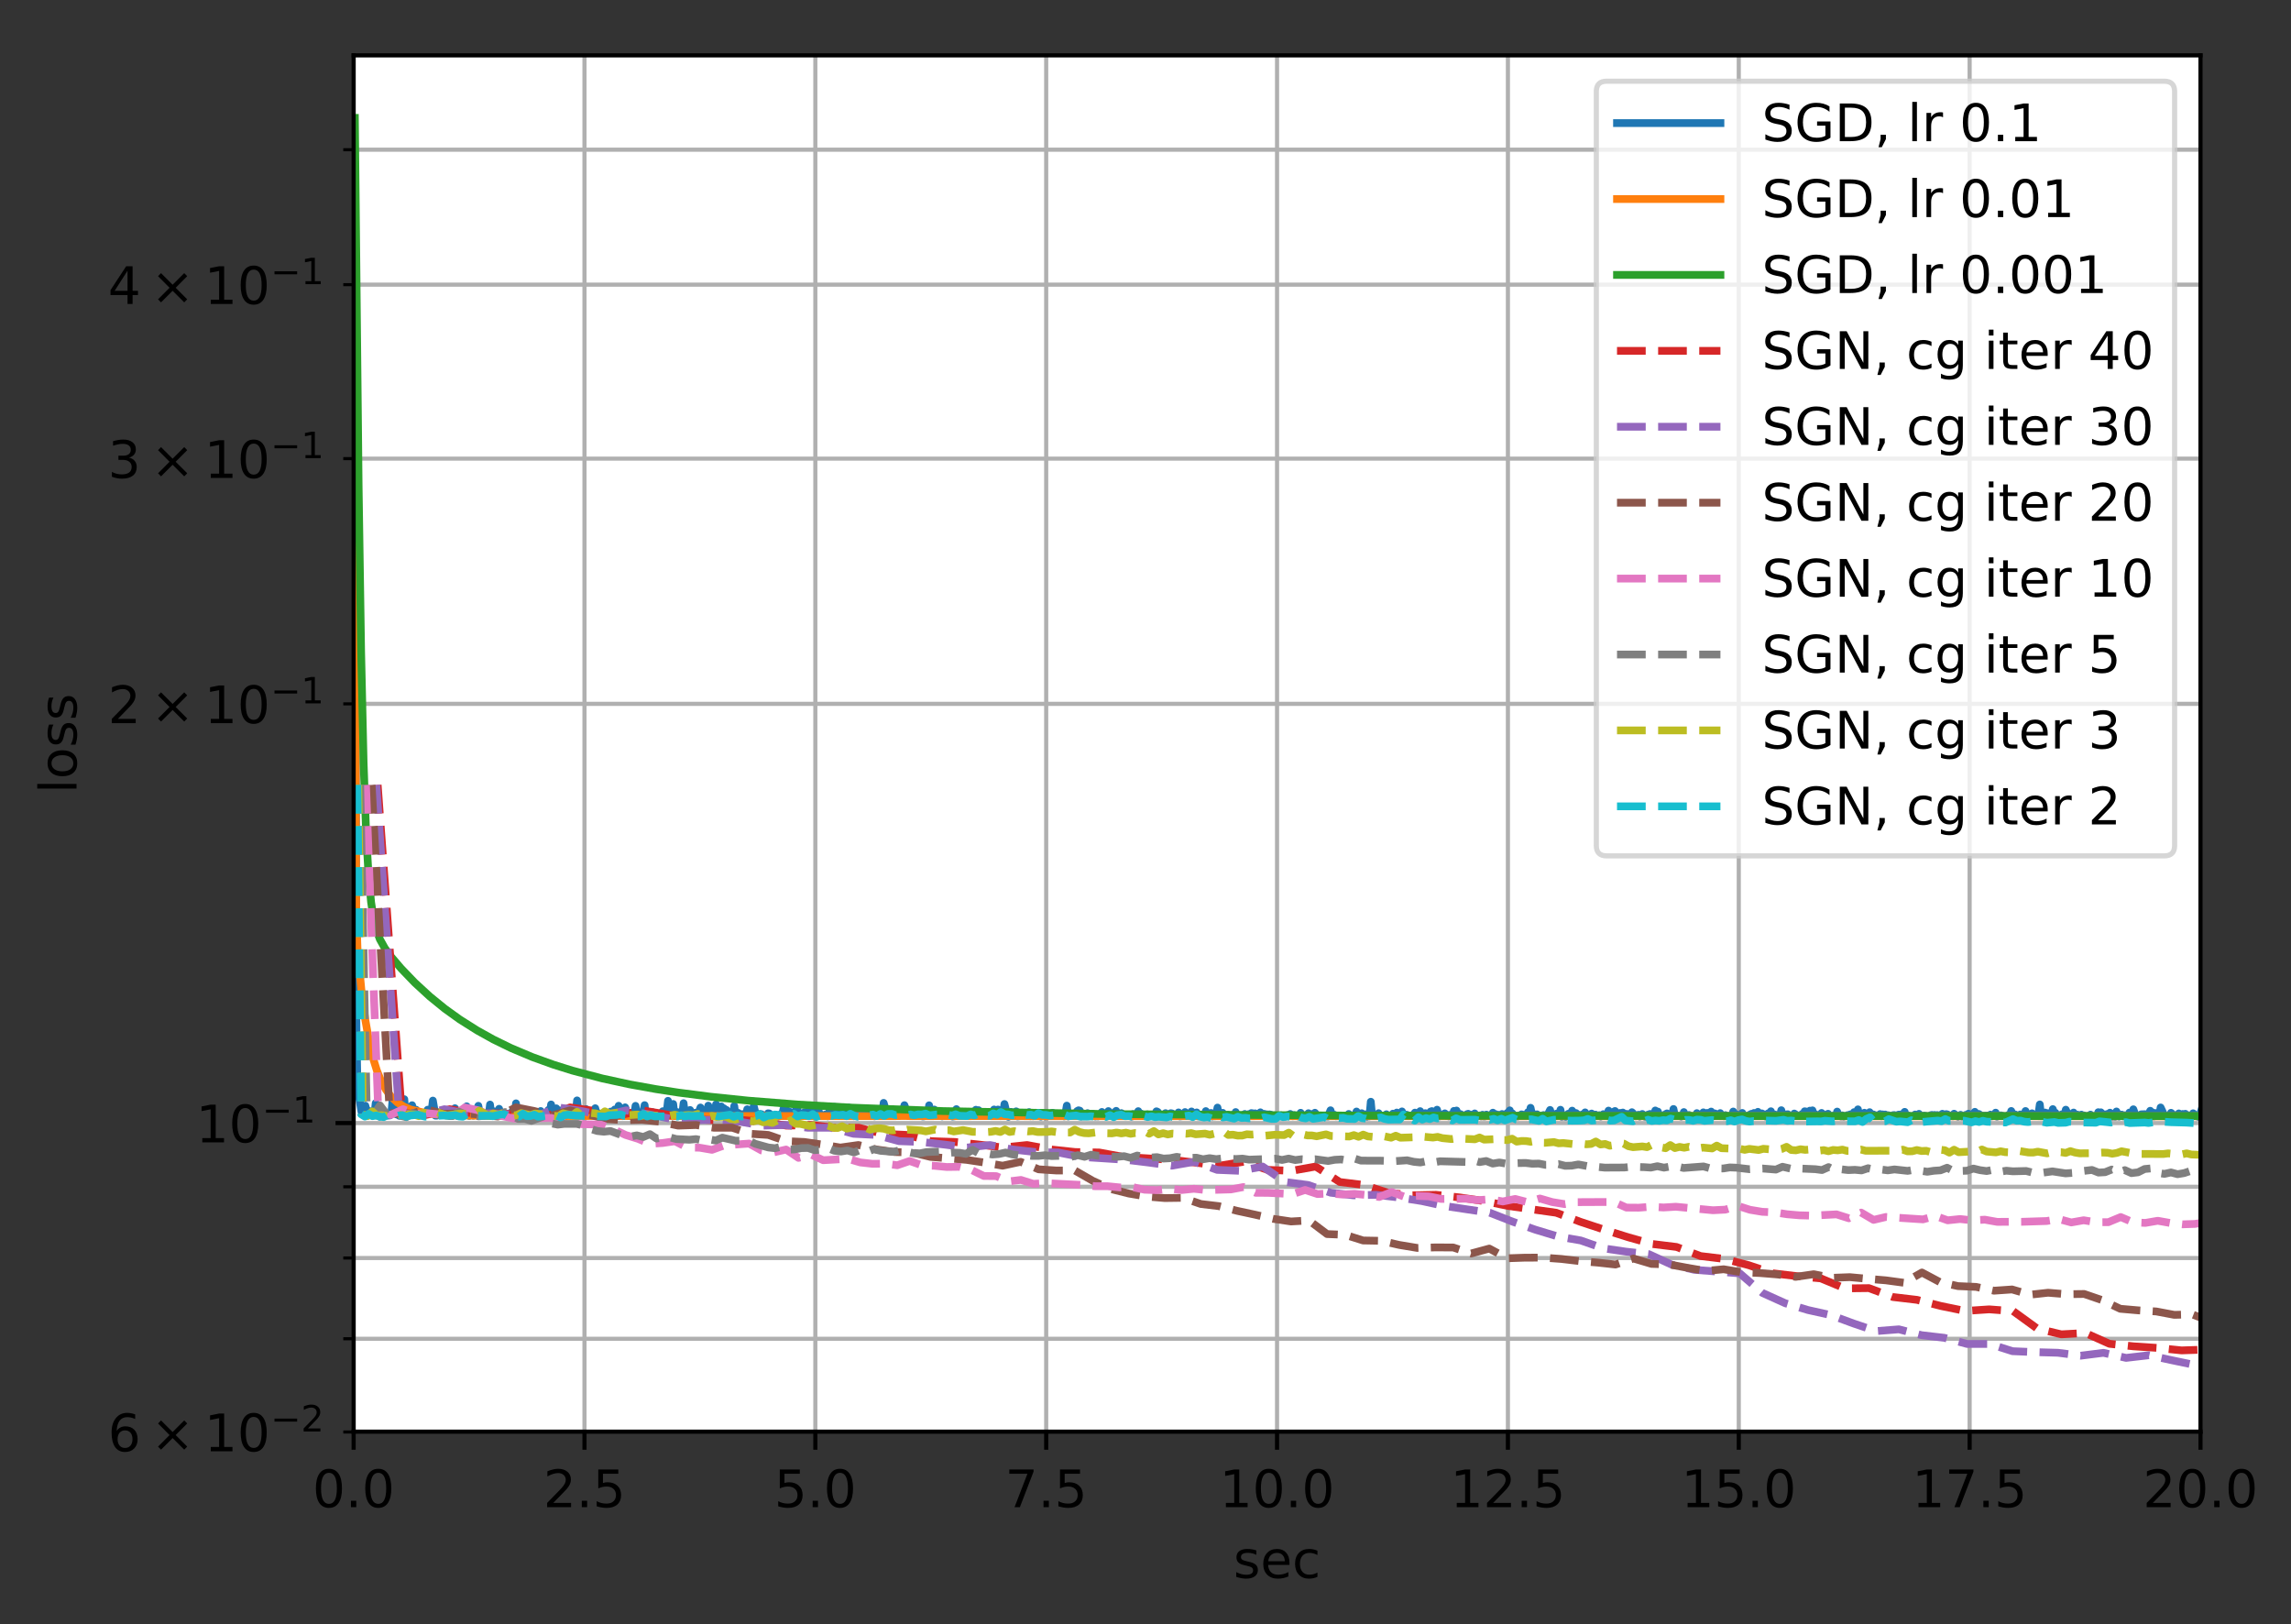 <?xml version="1.0" encoding="utf-8" standalone="no"?>
<!DOCTYPE svg PUBLIC "-//W3C//DTD SVG 1.1//EN"
  "http://www.w3.org/Graphics/SVG/1.1/DTD/svg11.dtd">
<!-- Created with matplotlib (http://matplotlib.org/) -->
<svg height="314pt" version="1.1" viewBox="0 0 443 314" width="443pt" xmlns="http://www.w3.org/2000/svg" xmlns:xlink="http://www.w3.org/1999/xlink">
 <rect x="0" y="0" width="443" height="314" fill="#333333" stroke="none"/>
 <defs>
  <style type="text/css">
*{stroke-linecap:butt;stroke-linejoin:round;}
  </style>
 </defs>
 <g id="figure_1">
  <g id="patch_1">
   <path d="M 0 314.368 
L 443.831 314.368 
L 443.831 0 
L 0 0 
z
" style="fill:none;opacity:0;"/>
  </g>
  <g id="axes_1">
   <g id="patch_2">
    <path d="M 68.378 276.812 
L 425.498 276.812 
L 425.498 10.7 
L 68.378 10.7 
z
" style="fill:#ffffff;"/>
   </g>
   <g id="matplotlib.axis_1">
    <g id="xtick_1">
     <g id="line2d_1">
      <path clip-path="url(#p96918c151c)" d="M 68.378 276.812 
L 68.378 10.7 
" style="fill:none;stroke:#b0b0b0;stroke-linecap:square;stroke-width:0.8;"/>
     </g>
     <g id="line2d_2">
      <defs>
       <path d="M 0 0 
L 0 3.5 
" id="me438dc9765" style="stroke:#000000;stroke-width:0.8;"/>
      </defs>
      <g>
       <use style="stroke:#000000;stroke-width:0.8;" x="68.378" xlink:href="#me438dc9765" y="276.812"/>
      </g>
     </g>
     <g id="text_1">
      <!-- 0.0 -->
      <defs>
       <path d="M 31.781 66.406 
Q 24.172 66.406 20.328 58.906 
Q 16.5 51.422 16.5 36.375 
Q 16.5 21.391 20.328 13.891 
Q 24.172 6.391 31.781 6.391 
Q 39.453 6.391 43.281 13.891 
Q 47.125 21.391 47.125 36.375 
Q 47.125 51.422 43.281 58.906 
Q 39.453 66.406 31.781 66.406 
z
M 31.781 74.219 
Q 44.047 74.219 50.516 64.516 
Q 56.984 54.828 56.984 36.375 
Q 56.984 17.969 50.516 8.266 
Q 44.047 -1.422 31.781 -1.422 
Q 19.531 -1.422 13.062 8.266 
Q 6.594 17.969 6.594 36.375 
Q 6.594 54.828 13.062 64.516 
Q 19.531 74.219 31.781 74.219 
z
" id="DejaVuSans-30"/>
       <path d="M 10.688 12.406 
L 21 12.406 
L 21 0 
L 10.688 0 
z
" id="DejaVuSans-2e"/>
      </defs>
      <g transform="translate(60.427 291.41)scale(0.1 -0.1)">
       <use xlink:href="#DejaVuSans-30"/>
       <use x="63.623" xlink:href="#DejaVuSans-2e"/>
       <use x="95.41" xlink:href="#DejaVuSans-30"/>
      </g>
     </g>
    </g>
    <g id="xtick_2">
     <g id="line2d_3">
      <path clip-path="url(#p96918c151c)" d="M 113.018 276.812 
L 113.018 10.7 
" style="fill:none;stroke:#b0b0b0;stroke-linecap:square;stroke-width:0.8;"/>
     </g>
     <g id="line2d_4">
      <g>
       <use style="stroke:#000000;stroke-width:0.8;" x="113.018" xlink:href="#me438dc9765" y="276.812"/>
      </g>
     </g>
     <g id="text_2">
      <!-- 2.5 -->
      <defs>
       <path d="M 19.188 8.297 
L 53.609 8.297 
L 53.609 0 
L 7.328 0 
L 7.328 8.297 
Q 12.938 14.109 22.625 23.891 
Q 32.328 33.688 34.812 36.531 
Q 39.547 41.844 41.422 45.531 
Q 43.312 49.219 43.312 52.781 
Q 43.312 58.594 39.234 62.25 
Q 35.156 65.922 28.609 65.922 
Q 23.969 65.922 18.812 64.312 
Q 13.672 62.703 7.812 59.422 
L 7.812 69.391 
Q 13.766 71.781 18.938 73 
Q 24.125 74.219 28.422 74.219 
Q 39.75 74.219 46.484 68.547 
Q 53.219 62.891 53.219 53.422 
Q 53.219 48.922 51.531 44.891 
Q 49.859 40.875 45.406 35.406 
Q 44.188 33.984 37.641 27.219 
Q 31.109 20.453 19.188 8.297 
z
" id="DejaVuSans-32"/>
       <path d="M 10.797 72.906 
L 49.516 72.906 
L 49.516 64.594 
L 19.828 64.594 
L 19.828 46.734 
Q 21.969 47.469 24.109 47.828 
Q 26.266 48.188 28.422 48.188 
Q 40.625 48.188 47.75 41.5 
Q 54.891 34.812 54.891 23.391 
Q 54.891 11.625 47.562 5.094 
Q 40.234 -1.422 26.906 -1.422 
Q 22.312 -1.422 17.547 -0.641 
Q 12.797 0.141 7.719 1.703 
L 7.719 11.625 
Q 12.109 9.234 16.797 8.062 
Q 21.484 6.891 26.703 6.891 
Q 35.156 6.891 40.078 11.328 
Q 45.016 15.766 45.016 23.391 
Q 45.016 31 40.078 35.438 
Q 35.156 39.891 26.703 39.891 
Q 22.75 39.891 18.812 39.016 
Q 14.891 38.141 10.797 36.281 
z
" id="DejaVuSans-35"/>
      </defs>
      <g transform="translate(105.067 291.41)scale(0.1 -0.1)">
       <use xlink:href="#DejaVuSans-32"/>
       <use x="63.623" xlink:href="#DejaVuSans-2e"/>
       <use x="95.41" xlink:href="#DejaVuSans-35"/>
      </g>
     </g>
    </g>
    <g id="xtick_3">
     <g id="line2d_5">
      <path clip-path="url(#p96918c151c)" d="M 157.658 276.812 
L 157.658 10.7 
" style="fill:none;stroke:#b0b0b0;stroke-linecap:square;stroke-width:0.8;"/>
     </g>
     <g id="line2d_6">
      <g>
       <use style="stroke:#000000;stroke-width:0.8;" x="157.658" xlink:href="#me438dc9765" y="276.812"/>
      </g>
     </g>
     <g id="text_3">
      <!-- 5.0 -->
      <g transform="translate(149.707 291.41)scale(0.1 -0.1)">
       <use xlink:href="#DejaVuSans-35"/>
       <use x="63.623" xlink:href="#DejaVuSans-2e"/>
       <use x="95.41" xlink:href="#DejaVuSans-30"/>
      </g>
     </g>
    </g>
    <g id="xtick_4">
     <g id="line2d_7">
      <path clip-path="url(#p96918c151c)" d="M 202.298 276.812 
L 202.298 10.7 
" style="fill:none;stroke:#b0b0b0;stroke-linecap:square;stroke-width:0.8;"/>
     </g>
     <g id="line2d_8">
      <g>
       <use style="stroke:#000000;stroke-width:0.8;" x="202.298" xlink:href="#me438dc9765" y="276.812"/>
      </g>
     </g>
     <g id="text_4">
      <!-- 7.5 -->
      <defs>
       <path d="M 8.203 72.906 
L 55.078 72.906 
L 55.078 68.703 
L 28.609 0 
L 18.312 0 
L 43.219 64.594 
L 8.203 64.594 
z
" id="DejaVuSans-37"/>
      </defs>
      <g transform="translate(194.347 291.41)scale(0.1 -0.1)">
       <use xlink:href="#DejaVuSans-37"/>
       <use x="63.623" xlink:href="#DejaVuSans-2e"/>
       <use x="95.41" xlink:href="#DejaVuSans-35"/>
      </g>
     </g>
    </g>
    <g id="xtick_5">
     <g id="line2d_9">
      <path clip-path="url(#p96918c151c)" d="M 246.938 276.812 
L 246.938 10.7 
" style="fill:none;stroke:#b0b0b0;stroke-linecap:square;stroke-width:0.8;"/>
     </g>
     <g id="line2d_10">
      <g>
       <use style="stroke:#000000;stroke-width:0.8;" x="246.938" xlink:href="#me438dc9765" y="276.812"/>
      </g>
     </g>
     <g id="text_5">
      <!-- 10.0 -->
      <defs>
       <path d="M 12.406 8.297 
L 28.516 8.297 
L 28.516 63.922 
L 10.984 60.406 
L 10.984 69.391 
L 28.422 72.906 
L 38.281 72.906 
L 38.281 8.297 
L 54.391 8.297 
L 54.391 0 
L 12.406 0 
z
" id="DejaVuSans-31"/>
      </defs>
      <g transform="translate(235.805 291.41)scale(0.1 -0.1)">
       <use xlink:href="#DejaVuSans-31"/>
       <use x="63.623" xlink:href="#DejaVuSans-30"/>
       <use x="127.246" xlink:href="#DejaVuSans-2e"/>
       <use x="159.033" xlink:href="#DejaVuSans-30"/>
      </g>
     </g>
    </g>
    <g id="xtick_6">
     <g id="line2d_11">
      <path clip-path="url(#p96918c151c)" d="M 291.578 276.812 
L 291.578 10.7 
" style="fill:none;stroke:#b0b0b0;stroke-linecap:square;stroke-width:0.8;"/>
     </g>
     <g id="line2d_12">
      <g>
       <use style="stroke:#000000;stroke-width:0.8;" x="291.578" xlink:href="#me438dc9765" y="276.812"/>
      </g>
     </g>
     <g id="text_6">
      <!-- 12.5 -->
      <g transform="translate(280.445 291.41)scale(0.1 -0.1)">
       <use xlink:href="#DejaVuSans-31"/>
       <use x="63.623" xlink:href="#DejaVuSans-32"/>
       <use x="127.246" xlink:href="#DejaVuSans-2e"/>
       <use x="159.033" xlink:href="#DejaVuSans-35"/>
      </g>
     </g>
    </g>
    <g id="xtick_7">
     <g id="line2d_13">
      <path clip-path="url(#p96918c151c)" d="M 336.218 276.812 
L 336.218 10.7 
" style="fill:none;stroke:#b0b0b0;stroke-linecap:square;stroke-width:0.8;"/>
     </g>
     <g id="line2d_14">
      <g>
       <use style="stroke:#000000;stroke-width:0.8;" x="336.218" xlink:href="#me438dc9765" y="276.812"/>
      </g>
     </g>
     <g id="text_7">
      <!-- 15.0 -->
      <g transform="translate(325.085 291.41)scale(0.1 -0.1)">
       <use xlink:href="#DejaVuSans-31"/>
       <use x="63.623" xlink:href="#DejaVuSans-35"/>
       <use x="127.246" xlink:href="#DejaVuSans-2e"/>
       <use x="159.033" xlink:href="#DejaVuSans-30"/>
      </g>
     </g>
    </g>
    <g id="xtick_8">
     <g id="line2d_15">
      <path clip-path="url(#p96918c151c)" d="M 380.858 276.812 
L 380.858 10.7 
" style="fill:none;stroke:#b0b0b0;stroke-linecap:square;stroke-width:0.8;"/>
     </g>
     <g id="line2d_16">
      <g>
       <use style="stroke:#000000;stroke-width:0.8;" x="380.858" xlink:href="#me438dc9765" y="276.812"/>
      </g>
     </g>
     <g id="text_8">
      <!-- 17.5 -->
      <g transform="translate(369.725 291.41)scale(0.1 -0.1)">
       <use xlink:href="#DejaVuSans-31"/>
       <use x="63.623" xlink:href="#DejaVuSans-37"/>
       <use x="127.246" xlink:href="#DejaVuSans-2e"/>
       <use x="159.033" xlink:href="#DejaVuSans-35"/>
      </g>
     </g>
    </g>
    <g id="xtick_9">
     <g id="line2d_17">
      <path clip-path="url(#p96918c151c)" d="M 425.498 276.812 
L 425.498 10.7 
" style="fill:none;stroke:#b0b0b0;stroke-linecap:square;stroke-width:0.8;"/>
     </g>
     <g id="line2d_18">
      <g>
       <use style="stroke:#000000;stroke-width:0.8;" x="425.498" xlink:href="#me438dc9765" y="276.812"/>
      </g>
     </g>
     <g id="text_9">
      <!-- 20.0 -->
      <g transform="translate(414.365 291.41)scale(0.1 -0.1)">
       <use xlink:href="#DejaVuSans-32"/>
       <use x="63.623" xlink:href="#DejaVuSans-30"/>
       <use x="127.246" xlink:href="#DejaVuSans-2e"/>
       <use x="159.033" xlink:href="#DejaVuSans-30"/>
      </g>
     </g>
    </g>
    <g id="text_10">
     <!-- sec -->
     <defs>
      <path d="M 44.281 53.078 
L 44.281 44.578 
Q 40.484 46.531 36.375 47.5 
Q 32.281 48.484 27.875 48.484 
Q 21.188 48.484 17.844 46.438 
Q 14.5 44.391 14.5 40.281 
Q 14.5 37.156 16.891 35.375 
Q 19.281 33.594 26.516 31.984 
L 29.594 31.297 
Q 39.156 29.25 43.188 25.516 
Q 47.219 21.781 47.219 15.094 
Q 47.219 7.469 41.188 3.016 
Q 35.156 -1.422 24.609 -1.422 
Q 20.219 -1.422 15.453 -0.562 
Q 10.688 0.297 5.422 2 
L 5.422 11.281 
Q 10.406 8.688 15.234 7.391 
Q 20.062 6.109 24.812 6.109 
Q 31.156 6.109 34.562 8.281 
Q 37.984 10.453 37.984 14.406 
Q 37.984 18.062 35.516 20.016 
Q 33.062 21.969 24.703 23.781 
L 21.578 24.516 
Q 13.234 26.266 9.516 29.906 
Q 5.812 33.547 5.812 39.891 
Q 5.812 47.609 11.281 51.797 
Q 16.75 56 26.812 56 
Q 31.781 56 36.172 55.266 
Q 40.578 54.547 44.281 53.078 
z
" id="DejaVuSans-73"/>
      <path d="M 56.203 29.594 
L 56.203 25.203 
L 14.891 25.203 
Q 15.484 15.922 20.484 11.062 
Q 25.484 6.203 34.422 6.203 
Q 39.594 6.203 44.453 7.469 
Q 49.312 8.734 54.109 11.281 
L 54.109 2.781 
Q 49.266 0.734 44.188 -0.344 
Q 39.109 -1.422 33.891 -1.422 
Q 20.797 -1.422 13.156 6.188 
Q 5.516 13.812 5.516 26.812 
Q 5.516 40.234 12.766 48.109 
Q 20.016 56 32.328 56 
Q 43.359 56 49.781 48.891 
Q 56.203 41.797 56.203 29.594 
z
M 47.219 32.234 
Q 47.125 39.594 43.094 43.984 
Q 39.062 48.391 32.422 48.391 
Q 24.906 48.391 20.391 44.141 
Q 15.875 39.891 15.188 32.172 
z
" id="DejaVuSans-65"/>
      <path d="M 48.781 52.594 
L 48.781 44.188 
Q 44.969 46.297 41.141 47.344 
Q 37.312 48.391 33.406 48.391 
Q 24.656 48.391 19.812 42.844 
Q 14.984 37.312 14.984 27.297 
Q 14.984 17.281 19.812 11.734 
Q 24.656 6.203 33.406 6.203 
Q 37.312 6.203 41.141 7.25 
Q 44.969 8.297 48.781 10.406 
L 48.781 2.094 
Q 45.016 0.344 40.984 -0.531 
Q 36.969 -1.422 32.422 -1.422 
Q 20.062 -1.422 12.781 6.344 
Q 5.516 14.109 5.516 27.297 
Q 5.516 40.672 12.859 48.328 
Q 20.219 56 33.016 56 
Q 37.156 56 41.109 55.141 
Q 45.062 54.297 48.781 52.594 
z
" id="DejaVuSans-63"/>
     </defs>
     <g transform="translate(238.508 305.089)scale(0.1 -0.1)">
      <use xlink:href="#DejaVuSans-73"/>
      <use x="52.1" xlink:href="#DejaVuSans-65"/>
      <use x="113.623" xlink:href="#DejaVuSans-63"/>
     </g>
    </g>
   </g>
   <g id="matplotlib.axis_2">
    <g id="ytick_1">
     <g id="line2d_19">
      <path clip-path="url(#p96918c151c)" d="M 68.378 217.142 
L 425.498 217.142 
" style="fill:none;stroke:#b0b0b0;stroke-linecap:square;stroke-width:0.8;"/>
     </g>
     <g id="line2d_20">
      <defs>
       <path d="M 0 0 
L -3.5 0 
" id="m89f063e4ae" style="stroke:#000000;stroke-width:0.8;"/>
      </defs>
      <g>
       <use style="stroke:#000000;stroke-width:0.8;" x="68.378" xlink:href="#m89f063e4ae" y="217.142"/>
      </g>
     </g>
     <g id="text_11">
      <!-- $\mathdefault{10^{-1}}$ -->
      <defs>
       <path d="M 10.594 35.5 
L 73.188 35.5 
L 73.188 27.203 
L 10.594 27.203 
z
" id="DejaVuSans-2212"/>
      </defs>
      <g transform="translate(37.878 220.941)scale(0.1 -0.1)">
       <use transform="translate(0 0.684)" xlink:href="#DejaVuSans-31"/>
       <use transform="translate(63.623 0.684)" xlink:href="#DejaVuSans-30"/>
       <use transform="translate(128.203 38.966)scale(0.7)" xlink:href="#DejaVuSans-2212"/>
       <use transform="translate(186.855 38.966)scale(0.7)" xlink:href="#DejaVuSans-31"/>
      </g>
     </g>
    </g>
    <g id="ytick_2">
     <g id="line2d_21">
      <path clip-path="url(#p96918c151c)" d="M 68.378 276.874 
L 425.498 276.874 
" style="fill:none;stroke:#b0b0b0;stroke-linecap:square;stroke-width:0.8;"/>
     </g>
     <g id="line2d_22">
      <defs>
       <path d="M 0 0 
L -2 0 
" id="m891ef45d85" style="stroke:#000000;stroke-width:0.6;"/>
      </defs>
      <g>
       <use style="stroke:#000000;stroke-width:0.6;" x="68.378" xlink:href="#m891ef45d85" y="276.874"/>
      </g>
     </g>
     <g id="text_12">
      <!-- $\mathdefault{6\times10^{-2}}$ -->
      <defs>
       <path d="M 33.016 40.375 
Q 26.375 40.375 22.484 35.828 
Q 18.609 31.297 18.609 23.391 
Q 18.609 15.531 22.484 10.953 
Q 26.375 6.391 33.016 6.391 
Q 39.656 6.391 43.531 10.953 
Q 47.406 15.531 47.406 23.391 
Q 47.406 31.297 43.531 35.828 
Q 39.656 40.375 33.016 40.375 
z
M 52.594 71.297 
L 52.594 62.312 
Q 48.875 64.062 45.094 64.984 
Q 41.312 65.922 37.594 65.922 
Q 27.828 65.922 22.672 59.328 
Q 17.531 52.734 16.797 39.406 
Q 19.672 43.656 24.016 45.922 
Q 28.375 48.188 33.594 48.188 
Q 44.578 48.188 50.953 41.516 
Q 57.328 34.859 57.328 23.391 
Q 57.328 12.156 50.688 5.359 
Q 44.047 -1.422 33.016 -1.422 
Q 20.359 -1.422 13.672 8.266 
Q 6.984 17.969 6.984 36.375 
Q 6.984 53.656 15.188 63.938 
Q 23.391 74.219 37.203 74.219 
Q 40.922 74.219 44.703 73.484 
Q 48.484 72.75 52.594 71.297 
z
" id="DejaVuSans-36"/>
       <path d="M 70.125 53.719 
L 47.797 31.297 
L 70.125 8.984 
L 64.312 3.078 
L 41.891 25.484 
L 19.484 3.078 
L 13.719 8.984 
L 35.984 31.297 
L 13.719 53.719 
L 19.484 59.625 
L 41.891 37.203 
L 64.312 59.625 
z
" id="DejaVuSans-d7"/>
      </defs>
      <g transform="translate(20.878 280.674)scale(0.1 -0.1)">
       <use transform="translate(0 0.766)" xlink:href="#DejaVuSans-36"/>
       <use transform="translate(83.105 0.766)" xlink:href="#DejaVuSans-d7"/>
       <use transform="translate(186.377 0.766)" xlink:href="#DejaVuSans-31"/>
       <use transform="translate(250 0.766)" xlink:href="#DejaVuSans-30"/>
       <use transform="translate(314.58 39.047)scale(0.7)" xlink:href="#DejaVuSans-2212"/>
       <use transform="translate(373.232 39.047)scale(0.7)" xlink:href="#DejaVuSans-32"/>
      </g>
     </g>
    </g>
    <g id="ytick_3">
     <g id="line2d_23">
      <path clip-path="url(#p96918c151c)" d="M 68.378 258.849 
L 425.498 258.849 
" style="fill:none;stroke:#b0b0b0;stroke-linecap:square;stroke-width:0.8;"/>
     </g>
     <g id="line2d_24">
      <g>
       <use style="stroke:#000000;stroke-width:0.6;" x="68.378" xlink:href="#m891ef45d85" y="258.849"/>
      </g>
     </g>
    </g>
    <g id="ytick_4">
     <g id="line2d_25">
      <path clip-path="url(#p96918c151c)" d="M 68.378 243.235 
L 425.498 243.235 
" style="fill:none;stroke:#b0b0b0;stroke-linecap:square;stroke-width:0.8;"/>
     </g>
     <g id="line2d_26">
      <g>
       <use style="stroke:#000000;stroke-width:0.6;" x="68.378" xlink:href="#m891ef45d85" y="243.235"/>
      </g>
     </g>
    </g>
    <g id="ytick_5">
     <g id="line2d_27">
      <path clip-path="url(#p96918c151c)" d="M 68.378 229.462 
L 425.498 229.462 
" style="fill:none;stroke:#b0b0b0;stroke-linecap:square;stroke-width:0.8;"/>
     </g>
     <g id="line2d_28">
      <g>
       <use style="stroke:#000000;stroke-width:0.6;" x="68.378" xlink:href="#m891ef45d85" y="229.462"/>
      </g>
     </g>
    </g>
    <g id="ytick_6">
     <g id="line2d_29">
      <path clip-path="url(#p96918c151c)" d="M 68.378 136.09 
L 425.498 136.09 
" style="fill:none;stroke:#b0b0b0;stroke-linecap:square;stroke-width:0.8;"/>
     </g>
     <g id="line2d_30">
      <g>
       <use style="stroke:#000000;stroke-width:0.6;" x="68.378" xlink:href="#m891ef45d85" y="136.09"/>
      </g>
     </g>
     <g id="text_13">
      <!-- $\mathdefault{2\times10^{-1}}$ -->
      <g transform="translate(20.878 139.89)scale(0.1 -0.1)">
       <use transform="translate(0 0.684)" xlink:href="#DejaVuSans-32"/>
       <use transform="translate(83.105 0.684)" xlink:href="#DejaVuSans-d7"/>
       <use transform="translate(186.377 0.684)" xlink:href="#DejaVuSans-31"/>
       <use transform="translate(250 0.684)" xlink:href="#DejaVuSans-30"/>
       <use transform="translate(314.58 38.966)scale(0.7)" xlink:href="#DejaVuSans-2212"/>
       <use transform="translate(373.232 38.966)scale(0.7)" xlink:href="#DejaVuSans-31"/>
      </g>
     </g>
    </g>
    <g id="ytick_7">
     <g id="line2d_31">
      <path clip-path="url(#p96918c151c)" d="M 68.378 88.678 
L 425.498 88.678 
" style="fill:none;stroke:#b0b0b0;stroke-linecap:square;stroke-width:0.8;"/>
     </g>
     <g id="line2d_32">
      <g>
       <use style="stroke:#000000;stroke-width:0.6;" x="68.378" xlink:href="#m891ef45d85" y="88.678"/>
      </g>
     </g>
     <g id="text_14">
      <!-- $\mathdefault{3\times10^{-1}}$ -->
      <defs>
       <path d="M 40.578 39.312 
Q 47.656 37.797 51.625 33 
Q 55.609 28.219 55.609 21.188 
Q 55.609 10.406 48.188 4.484 
Q 40.766 -1.422 27.094 -1.422 
Q 22.516 -1.422 17.656 -0.516 
Q 12.797 0.391 7.625 2.203 
L 7.625 11.719 
Q 11.719 9.328 16.594 8.109 
Q 21.484 6.891 26.812 6.891 
Q 36.078 6.891 40.938 10.547 
Q 45.797 14.203 45.797 21.188 
Q 45.797 27.641 41.281 31.266 
Q 36.766 34.906 28.719 34.906 
L 20.219 34.906 
L 20.219 43.016 
L 29.109 43.016 
Q 36.375 43.016 40.234 45.922 
Q 44.094 48.828 44.094 54.297 
Q 44.094 59.906 40.109 62.906 
Q 36.141 65.922 28.719 65.922 
Q 24.656 65.922 20.016 65.031 
Q 15.375 64.156 9.812 62.312 
L 9.812 71.094 
Q 15.438 72.656 20.344 73.438 
Q 25.25 74.219 29.594 74.219 
Q 40.828 74.219 47.359 69.109 
Q 53.906 64.016 53.906 55.328 
Q 53.906 49.266 50.438 45.094 
Q 46.969 40.922 40.578 39.312 
z
" id="DejaVuSans-33"/>
      </defs>
      <g transform="translate(20.878 92.477)scale(0.1 -0.1)">
       <use transform="translate(0 0.684)" xlink:href="#DejaVuSans-33"/>
       <use transform="translate(83.105 0.684)" xlink:href="#DejaVuSans-d7"/>
       <use transform="translate(186.377 0.684)" xlink:href="#DejaVuSans-31"/>
       <use transform="translate(250 0.684)" xlink:href="#DejaVuSans-30"/>
       <use transform="translate(314.58 38.966)scale(0.7)" xlink:href="#DejaVuSans-2212"/>
       <use transform="translate(373.232 38.966)scale(0.7)" xlink:href="#DejaVuSans-31"/>
      </g>
     </g>
    </g>
    <g id="ytick_8">
     <g id="line2d_33">
      <path clip-path="url(#p96918c151c)" d="M 68.378 55.039 
L 425.498 55.039 
" style="fill:none;stroke:#b0b0b0;stroke-linecap:square;stroke-width:0.8;"/>
     </g>
     <g id="line2d_34">
      <g>
       <use style="stroke:#000000;stroke-width:0.6;" x="68.378" xlink:href="#m891ef45d85" y="55.039"/>
      </g>
     </g>
     <g id="text_15">
      <!-- $\mathdefault{4\times10^{-1}}$ -->
      <defs>
       <path d="M 37.797 64.312 
L 12.891 25.391 
L 37.797 25.391 
z
M 35.203 72.906 
L 47.609 72.906 
L 47.609 25.391 
L 58.016 25.391 
L 58.016 17.188 
L 47.609 17.188 
L 47.609 0 
L 37.797 0 
L 37.797 17.188 
L 4.891 17.188 
L 4.891 26.703 
z
" id="DejaVuSans-34"/>
      </defs>
      <g transform="translate(20.878 58.838)scale(0.1 -0.1)">
       <use transform="translate(0 0.684)" xlink:href="#DejaVuSans-34"/>
       <use transform="translate(83.105 0.684)" xlink:href="#DejaVuSans-d7"/>
       <use transform="translate(186.377 0.684)" xlink:href="#DejaVuSans-31"/>
       <use transform="translate(250 0.684)" xlink:href="#DejaVuSans-30"/>
       <use transform="translate(314.58 38.966)scale(0.7)" xlink:href="#DejaVuSans-2212"/>
       <use transform="translate(373.232 38.966)scale(0.7)" xlink:href="#DejaVuSans-31"/>
      </g>
     </g>
    </g>
    <g id="ytick_9">
     <g id="line2d_35">
      <path clip-path="url(#p96918c151c)" d="M 68.378 28.946 
L 425.498 28.946 
" style="fill:none;stroke:#b0b0b0;stroke-linecap:square;stroke-width:0.8;"/>
     </g>
     <g id="line2d_36">
      <g>
       <use style="stroke:#000000;stroke-width:0.6;" x="68.378" xlink:href="#m891ef45d85" y="28.946"/>
      </g>
     </g>
    </g>
    <g id="text_16">
     <!-- loss -->
     <defs>
      <path d="M 9.422 75.984 
L 18.406 75.984 
L 18.406 0 
L 9.422 0 
z
" id="DejaVuSans-6c"/>
      <path d="M 30.609 48.391 
Q 23.391 48.391 19.188 42.75 
Q 14.984 37.109 14.984 27.297 
Q 14.984 17.484 19.156 11.844 
Q 23.344 6.203 30.609 6.203 
Q 37.797 6.203 41.984 11.859 
Q 46.188 17.531 46.188 27.297 
Q 46.188 37.016 41.984 42.703 
Q 37.797 48.391 30.609 48.391 
z
M 30.609 56 
Q 42.328 56 49.016 48.375 
Q 55.719 40.766 55.719 27.297 
Q 55.719 13.875 49.016 6.219 
Q 42.328 -1.422 30.609 -1.422 
Q 18.844 -1.422 12.172 6.219 
Q 5.516 13.875 5.516 27.297 
Q 5.516 40.766 12.172 48.375 
Q 18.844 56 30.609 56 
z
" id="DejaVuSans-6f"/>
     </defs>
     <g transform="translate(14.798 153.414)rotate(-90)scale(0.1 -0.1)">
      <use xlink:href="#DejaVuSans-6c"/>
      <use x="27.783" xlink:href="#DejaVuSans-6f"/>
      <use x="88.965" xlink:href="#DejaVuSans-73"/>
      <use x="141.064" xlink:href="#DejaVuSans-73"/>
     </g>
    </g>
   </g>
   <g id="line2d_37">
    <path clip-path="url(#p96918c151c)" d="M 68.629 37.997 
L 68.881 196.177 
L 69.132 210.938 
L 69.383 211.735 
L 69.885 214.938 
L 70.136 215.158 
L 70.388 215.636 
L 70.639 213.774 
L 71.141 215.563 
L 71.392 214.822 
L 71.644 215.585 
L 71.895 215.607 
L 72.397 215.495 
L 72.648 213.288 
L 72.9 215.32 
L 73.402 215.91 
L 73.653 215.699 
L 73.904 215.29 
L 74.407 215.645 
L 74.658 215.377 
L 74.909 215.705 
L 75.412 215.659 
L 75.663 215.447 
L 75.914 212.636 
L 76.165 215.115 
L 76.416 214.985 
L 76.668 215.479 
L 76.919 213.747 
L 77.17 215.723 
L 77.421 214.376 
L 77.672 215.584 
L 77.924 214.631 
L 78.175 212.531 
L 78.426 215.578 
L 78.677 215.133 
L 78.928 214.97 
L 79.431 215.544 
L 79.682 213.688 
L 79.933 214.667 
L 80.184 214.806 
L 80.435 214.554 
L 80.687 215.522 
L 80.938 215.013 
L 81.189 215.483 
L 81.44 215.162 
L 81.691 215.715 
L 82.194 215.147 
L 82.445 215.351 
L 82.696 214.559 
L 82.947 215.298 
L 83.199 215.286 
L 83.45 214.816 
L 83.701 212.797 
L 84.203 215.713 
L 84.455 215.707 
L 84.706 215.111 
L 84.957 215.148 
L 85.208 215.571 
L 85.711 214.697 
L 85.962 215.071 
L 86.213 215.23 
L 86.464 215.569 
L 86.715 215.514 
L 86.966 215.792 
L 87.218 215.609 
L 87.469 215.674 
L 87.72 214.711 
L 87.971 214.272 
L 88.474 215.742 
L 88.725 215.324 
L 89.227 215.673 
L 89.478 215.659 
L 89.73 215.401 
L 89.981 215.644 
L 90.232 213.906 
L 90.483 215.122 
L 90.734 215.747 
L 90.986 215.254 
L 91.237 215.141 
L 91.488 215.715 
L 91.739 215.539 
L 91.99 214.513 
L 92.242 214.48 
L 92.493 213.81 
L 92.744 215.174 
L 92.995 215.612 
L 93.246 215.352 
L 93.498 215.417 
L 93.749 215.679 
L 94 215.231 
L 94.502 215.773 
L 94.754 213.566 
L 95.005 215.655 
L 95.256 215.583 
L 95.507 214.876 
L 95.758 215.541 
L 96.009 214.934 
L 96.261 215.699 
L 96.512 214.383 
L 96.763 215.714 
L 97.014 215.251 
L 97.265 215.356 
L 97.517 215.682 
L 97.768 215.687 
L 98.019 215.305 
L 98.27 215.584 
L 98.521 215.371 
L 98.773 215.448 
L 99.024 214.908 
L 99.275 215.868 
L 99.526 215.813 
L 99.777 213.33 
L 100.029 214.925 
L 100.28 215.024 
L 100.531 214.694 
L 100.782 215.028 
L 101.033 215.641 
L 101.285 215.781 
L 101.536 214.693 
L 102.289 215.801 
L 103.043 215.023 
L 103.294 215.3 
L 103.545 215.016 
L 103.797 215.517 
L 104.048 215.162 
L 104.299 215.176 
L 104.55 214.814 
L 104.801 215.477 
L 105.304 215.595 
L 105.555 215.158 
L 105.806 215.685 
L 106.057 214.599 
L 106.308 215.511 
L 106.56 213.547 
L 106.811 215.754 
L 107.062 215.403 
L 107.313 214.353 
L 107.564 214.293 
L 107.816 214.646 
L 108.067 215.69 
L 108.318 215.635 
L 108.569 214.679 
L 108.82 215.585 
L 109.072 215.6 
L 109.323 215.759 
L 109.574 215.032 
L 109.825 215.487 
L 110.076 215.619 
L 110.328 215.603 
L 110.579 214.901 
L 110.83 215.407 
L 111.081 215.241 
L 111.332 215.228 
L 111.584 212.761 
L 111.835 215.202 
L 112.086 215.12 
L 112.337 215.556 
L 112.588 215.418 
L 112.839 214.799 
L 113.091 214.941 
L 113.342 214.455 
L 113.593 215.195 
L 114.095 215.661 
L 114.347 215.207 
L 114.598 215.521 
L 114.849 215.084 
L 115.1 214.275 
L 115.351 215.365 
L 115.603 215.172 
L 116.105 215.712 
L 116.356 215.821 
L 116.859 215.691 
L 117.11 215.375 
L 117.361 215.779 
L 117.612 215.697 
L 118.115 214.918 
L 118.366 215.403 
L 118.617 215.642 
L 118.868 214.521 
L 119.119 215.407 
L 119.371 215.371 
L 119.622 213.802 
L 119.873 215.336 
L 120.124 215.051 
L 120.375 215.806 
L 120.627 215.629 
L 120.878 214.1 
L 121.38 215.61 
L 121.631 215.794 
L 122.134 215.753 
L 122.636 215.705 
L 122.887 213.816 
L 123.138 215.28 
L 123.39 215.595 
L 123.641 215.095 
L 123.892 215.273 
L 124.143 215.264 
L 124.394 215.057 
L 124.646 213.678 
L 124.897 215.821 
L 125.65 215.677 
L 125.902 215.671 
L 126.153 215.028 
L 126.404 215.234 
L 126.655 215.809 
L 126.906 215.222 
L 127.158 215.575 
L 127.409 215.673 
L 127.66 215.525 
L 128.162 214.851 
L 128.665 215.535 
L 128.916 215.083 
L 129.167 212.838 
L 129.418 214.755 
L 129.67 215.685 
L 129.921 215.337 
L 130.172 213.449 
L 130.423 215.678 
L 130.674 215.577 
L 130.925 215.007 
L 131.177 215.811 
L 131.428 215.478 
L 131.679 215.535 
L 131.93 215.375 
L 132.181 213.303 
L 132.433 215.543 
L 132.935 215.655 
L 133.186 214.717 
L 133.437 214.617 
L 133.689 215.528 
L 133.94 215.388 
L 134.191 215.798 
L 134.442 215.16 
L 134.693 215.734 
L 134.945 215.468 
L 135.447 214.136 
L 135.698 215.047 
L 135.949 215.142 
L 136.201 215.421 
L 136.452 215.476 
L 136.703 215.251 
L 136.954 213.774 
L 137.205 215.184 
L 137.457 215.739 
L 137.708 215.575 
L 137.959 215.737 
L 138.21 215.318 
L 138.461 213.521 
L 138.713 215.682 
L 138.964 214.875 
L 139.215 215.037 
L 139.466 213.925 
L 139.717 215.744 
L 139.968 214.29 
L 140.22 214.531 
L 140.471 214.603 
L 140.722 215.683 
L 140.973 215.655 
L 141.224 215.187 
L 141.476 215.308 
L 141.727 215.804 
L 141.978 213.843 
L 142.229 215.721 
L 142.48 215.263 
L 142.732 215.167 
L 142.983 215.504 
L 143.234 215.407 
L 143.485 215.817 
L 143.736 215.399 
L 143.988 215.811 
L 144.239 215.835 
L 144.49 214.472 
L 144.741 215.634 
L 144.992 215.379 
L 145.244 215.757 
L 145.495 215.361 
L 145.746 213.872 
L 145.997 214.871 
L 146.5 215.774 
L 147.002 215.398 
L 147.253 215.434 
L 147.504 215.718 
L 148.007 215.923 
L 148.258 215.841 
L 148.509 215.252 
L 148.76 215.282 
L 149.011 215.784 
L 149.263 215.605 
L 149.514 215.784 
L 149.765 215.738 
L 150.016 215.536 
L 150.519 215.849 
L 151.021 215.38 
L 151.272 215.348 
L 151.523 214.34 
L 151.775 215.575 
L 152.026 214.507 
L 152.277 215.651 
L 152.528 215.49 
L 152.779 214.985 
L 153.031 215.221 
L 153.282 215.634 
L 153.784 215.834 
L 154.035 213.958 
L 154.538 215.892 
L 154.789 215.314 
L 155.04 215.393 
L 155.291 215.676 
L 155.543 215.061 
L 155.794 215.283 
L 156.045 214.96 
L 156.296 215.476 
L 156.798 215.082 
L 157.05 215.721 
L 157.552 214.608 
L 157.803 215.587 
L 158.054 214.765 
L 158.306 214.814 
L 158.557 215.598 
L 159.059 215.595 
L 159.31 215.747 
L 159.562 215.505 
L 159.813 215.576 
L 160.064 215.831 
L 160.315 215.006 
L 160.566 215.632 
L 160.818 215.423 
L 161.069 214.248 
L 161.32 214.009 
L 161.571 215.736 
L 162.074 215.644 
L 162.325 215.321 
L 162.576 215.624 
L 163.078 214.811 
L 163.33 215.765 
L 163.581 214.919 
L 163.832 214.729 
L 164.083 214.134 
L 164.334 215.261 
L 164.837 215.718 
L 165.088 215.816 
L 165.339 215.641 
L 165.59 215.76 
L 165.841 215.569 
L 166.093 215.736 
L 166.595 215.301 
L 166.846 215.699 
L 167.097 215.586 
L 167.349 215.127 
L 167.851 215.609 
L 168.605 215.305 
L 168.856 215.382 
L 169.107 215.831 
L 169.358 215.684 
L 169.609 215.783 
L 169.861 215.522 
L 170.112 215.73 
L 170.363 215.734 
L 170.614 215.566 
L 170.865 213.24 
L 171.619 215.773 
L 171.87 215.747 
L 172.121 215.509 
L 172.373 214.721 
L 172.624 215.63 
L 172.875 214.888 
L 173.126 215.335 
L 173.377 215.258 
L 173.628 215.66 
L 173.88 215.379 
L 174.131 214.749 
L 174.382 215.572 
L 174.884 213.684 
L 175.136 214.408 
L 175.387 215.522 
L 175.638 215.714 
L 175.889 215.602 
L 176.643 215.576 
L 177.145 215.339 
L 177.396 215.759 
L 177.899 215.618 
L 178.15 215.642 
L 178.401 215.856 
L 178.652 215.84 
L 178.904 215.583 
L 179.406 215.653 
L 179.657 213.71 
L 179.908 215.568 
L 180.16 215.663 
L 180.411 215.277 
L 180.662 214.533 
L 180.913 214.997 
L 181.164 215.127 
L 181.416 215.657 
L 181.667 215.46 
L 181.918 215.49 
L 182.169 215.84 
L 182.923 215.293 
L 183.174 215.607 
L 183.425 215.684 
L 183.676 215.475 
L 184.179 215.872 
L 184.681 215.809 
L 184.932 214.449 
L 185.183 215.551 
L 185.435 215.503 
L 185.686 215.098 
L 186.439 215.706 
L 186.691 215.572 
L 186.942 215.738 
L 187.193 215.699 
L 187.444 215.116 
L 187.695 215.481 
L 187.947 215.416 
L 188.198 215.73 
L 188.449 215.481 
L 188.7 214.571 
L 188.951 215.377 
L 189.203 214.647 
L 189.454 215.364 
L 189.705 215.583 
L 189.956 215.496 
L 190.207 215.258 
L 190.459 215.206 
L 190.71 215.3 
L 190.961 215.775 
L 191.212 215.508 
L 191.714 215.372 
L 191.966 215.69 
L 192.217 214.518 
L 192.468 215.222 
L 192.719 215.127 
L 192.97 214.53 
L 193.222 215.425 
L 193.473 215.803 
L 193.724 215.628 
L 193.975 215.244 
L 194.226 213.462 
L 194.729 215.527 
L 194.98 215.934 
L 195.231 215.649 
L 195.482 214.976 
L 195.734 215.685 
L 195.985 215.273 
L 196.236 215.253 
L 196.487 214.877 
L 196.738 215.848 
L 197.241 215.79 
L 197.492 215.547 
L 198.246 215.746 
L 198.497 215.76 
L 198.748 215.596 
L 198.999 215.027 
L 199.25 215.82 
L 199.501 215.61 
L 199.753 215.82 
L 200.255 215.642 
L 200.506 215.429 
L 200.757 215.803 
L 201.009 215.463 
L 201.26 215.896 
L 201.511 215.222 
L 201.762 215.735 
L 202.013 215.835 
L 202.265 215.696 
L 203.018 215.796 
L 203.269 215.614 
L 203.521 215.168 
L 203.772 215.677 
L 204.023 215.641 
L 204.274 215.492 
L 205.028 215.486 
L 205.279 215.789 
L 205.53 215.723 
L 205.781 215.844 
L 206.033 215.229 
L 206.284 213.772 
L 206.535 215.847 
L 206.786 215.584 
L 207.037 215.727 
L 207.54 215.303 
L 207.791 215.523 
L 208.042 215.404 
L 208.293 214.812 
L 208.544 214.678 
L 208.796 214.74 
L 209.047 215.865 
L 209.298 215.241 
L 209.549 215.59 
L 209.8 215.648 
L 210.303 215.231 
L 210.554 215.771 
L 210.805 215.731 
L 211.056 215.399 
L 211.308 215.346 
L 211.559 215.764 
L 211.81 215.866 
L 212.061 215.636 
L 212.312 215.851 
L 212.564 215.728 
L 212.815 215.787 
L 213.066 214.998 
L 213.317 215.717 
L 213.568 215.571 
L 213.82 215.626 
L 214.322 214.825 
L 214.573 215.65 
L 214.824 215.578 
L 215.076 215.796 
L 215.327 215.225 
L 215.829 214.782 
L 216.08 215.478 
L 216.332 215.756 
L 216.583 215.566 
L 216.834 215.222 
L 217.336 215.694 
L 217.587 215.75 
L 217.839 215.621 
L 218.09 215.768 
L 218.341 215.758 
L 218.592 215.519 
L 218.843 215.882 
L 219.095 215.405 
L 219.597 215.654 
L 219.848 215.343 
L 220.099 214.84 
L 220.351 215.49 
L 220.602 215.295 
L 220.853 215.713 
L 221.355 215.641 
L 221.607 215.775 
L 221.858 215.462 
L 222.109 215.784 
L 222.611 215.738 
L 223.365 215.357 
L 223.616 214.87 
L 223.867 214.984 
L 224.119 215.837 
L 224.37 215.541 
L 224.621 215.692 
L 225.123 215.551 
L 225.375 215.226 
L 225.626 215.876 
L 225.877 215.806 
L 226.379 215.233 
L 226.63 215.281 
L 227.133 215.696 
L 227.635 215.648 
L 227.886 215.084 
L 228.138 215.847 
L 228.64 215.795 
L 228.891 215.662 
L 229.142 215.016 
L 229.645 215.784 
L 229.896 215.8 
L 230.398 214.899 
L 230.901 215.647 
L 231.152 215.24 
L 231.403 215.09 
L 231.654 215.844 
L 231.906 215.792 
L 232.157 215.611 
L 232.659 215.637 
L 232.91 215.474 
L 233.162 214.831 
L 233.413 215.843 
L 233.915 215.789 
L 234.166 215.188 
L 234.417 215.866 
L 234.669 215.478 
L 234.92 215.821 
L 235.171 215.396 
L 235.422 214.149 
L 235.673 215.606 
L 235.925 215.777 
L 236.176 215.792 
L 236.427 215.165 
L 236.678 215.756 
L 236.929 215.645 
L 237.181 215.722 
L 237.432 215.547 
L 237.683 215.955 
L 237.934 215.69 
L 238.437 215.73 
L 238.688 215.732 
L 238.939 215.017 
L 239.19 215.785 
L 239.441 215.892 
L 239.693 215.676 
L 239.944 215.869 
L 240.195 215.766 
L 240.446 215.896 
L 240.697 215.381 
L 240.949 215.774 
L 241.451 215.415 
L 241.702 215.621 
L 241.953 215.219 
L 242.205 215.25 
L 242.456 215.795 
L 242.707 215.268 
L 242.958 215.502 
L 243.209 215.332 
L 243.46 215.533 
L 243.712 215.069 
L 243.963 215.704 
L 244.214 215.406 
L 244.465 215.363 
L 244.716 215.784 
L 244.968 215.457 
L 245.219 215.53 
L 245.47 215.464 
L 245.721 215.525 
L 246.224 215.854 
L 246.475 215.671 
L 247.48 215.829 
L 247.731 215.656 
L 247.982 215.835 
L 248.233 215.802 
L 248.484 215.884 
L 248.987 215.6 
L 249.238 215.733 
L 249.489 215.386 
L 249.992 215.82 
L 250.243 215.601 
L 250.494 215.737 
L 250.745 215.7 
L 250.996 215.854 
L 251.248 215.791 
L 251.499 215.154 
L 252.001 215.901 
L 252.755 215.809 
L 253.006 215.237 
L 253.257 215.598 
L 253.508 215.39 
L 253.759 215.802 
L 254.011 215.797 
L 254.262 215.148 
L 254.764 215.775 
L 255.015 215.91 
L 255.267 215.793 
L 255.769 215.8 
L 256.271 215.717 
L 256.523 215.867 
L 256.774 215.877 
L 257.276 214.67 
L 257.527 215.453 
L 257.779 215.658 
L 258.03 215.537 
L 258.281 215.813 
L 260.039 215.728 
L 260.29 215.815 
L 260.542 215.765 
L 260.793 215.381 
L 261.044 215.909 
L 261.546 215.818 
L 261.798 215.758 
L 262.049 215.518 
L 262.3 214.909 
L 262.551 215.739 
L 263.305 215.237 
L 263.807 215.866 
L 264.058 215.45 
L 264.31 215.924 
L 264.561 215.634 
L 264.812 215.834 
L 265.063 213.018 
L 265.314 215.673 
L 265.566 215.406 
L 265.817 215.7 
L 266.068 215.511 
L 266.319 215.71 
L 266.57 215.231 
L 266.822 215.87 
L 267.073 215.859 
L 267.324 215.717 
L 267.575 215.705 
L 267.826 215.833 
L 268.078 215.442 
L 268.329 215.856 
L 268.831 215.76 
L 269.082 215.789 
L 269.333 215.329 
L 269.585 215.484 
L 269.836 215.843 
L 270.087 215.114 
L 270.338 215.816 
L 270.589 215.674 
L 270.841 215.768 
L 271.092 214.891 
L 271.343 215.499 
L 271.594 215.716 
L 271.845 215.517 
L 272.097 215.566 
L 272.348 215.802 
L 272.599 215.701 
L 273.101 215.794 
L 273.604 215.125 
L 273.855 215.787 
L 274.106 215.807 
L 274.609 214.84 
L 275.111 215.906 
L 275.362 215.833 
L 275.613 215.226 
L 275.865 215.469 
L 276.367 215.514 
L 276.618 214.92 
L 276.869 214.832 
L 277.121 215.233 
L 277.623 215.238 
L 277.874 214.557 
L 278.125 215.471 
L 278.376 215.842 
L 279.381 215.268 
L 280.135 215.846 
L 280.386 215.554 
L 280.637 215.866 
L 280.888 215.59 
L 281.14 214.791 
L 281.391 215.355 
L 281.642 214.722 
L 281.893 215.466 
L 282.144 215.729 
L 282.396 215.411 
L 283.149 215.815 
L 283.4 215.873 
L 283.652 215.427 
L 283.903 215.352 
L 284.154 215.635 
L 284.405 215.517 
L 284.656 215.824 
L 285.159 215.28 
L 285.41 215.842 
L 285.661 215.69 
L 285.912 215.819 
L 286.163 215.661 
L 286.415 215.856 
L 286.666 215.536 
L 286.917 215.857 
L 287.168 215.847 
L 287.419 215.51 
L 287.671 215.745 
L 287.922 215.626 
L 288.173 215.777 
L 288.424 215.595 
L 288.675 215.137 
L 288.927 215.791 
L 289.178 215.406 
L 289.429 215.809 
L 289.68 215.531 
L 289.931 215.777 
L 290.434 215.395 
L 290.685 215.818 
L 291.187 215.765 
L 291.439 215.191 
L 291.69 215.547 
L 291.941 214.687 
L 292.192 215.848 
L 292.443 215.272 
L 292.695 215.838 
L 292.946 215.701 
L 293.448 215.87 
L 293.699 215.682 
L 293.951 215.747 
L 294.202 215.461 
L 294.955 215.64 
L 295.206 215.465 
L 295.458 215.03 
L 295.709 215.696 
L 295.96 214.193 
L 296.211 215.381 
L 296.462 215.803 
L 296.714 215.44 
L 296.965 215.599 
L 297.216 215.456 
L 297.718 215.82 
L 298.472 215.594 
L 298.723 215.831 
L 298.974 215.841 
L 299.226 215.63 
L 299.728 214.608 
L 299.979 215.511 
L 300.23 215.643 
L 300.482 215.434 
L 300.733 215.678 
L 300.984 215.319 
L 301.235 215.629 
L 301.486 215.601 
L 301.738 214.572 
L 301.989 215.921 
L 302.491 215.66 
L 302.742 215.939 
L 303.245 215.347 
L 303.496 215.514 
L 303.747 215.222 
L 303.998 214.744 
L 304.249 215.141 
L 304.752 215.211 
L 305.003 215.657 
L 305.254 215.521 
L 305.505 215.736 
L 306.008 215.462 
L 306.259 215.648 
L 306.51 215.078 
L 306.761 215.912 
L 307.013 215.518 
L 307.264 215.913 
L 307.515 215.719 
L 307.766 215.304 
L 308.017 215.85 
L 308.269 215.84 
L 308.52 215.508 
L 308.771 215.783 
L 309.022 215.802 
L 309.273 215.615 
L 309.525 215.881 
L 310.027 215.423 
L 310.278 215.607 
L 310.529 215.507 
L 310.781 215.815 
L 311.032 214.735 
L 311.283 215.82 
L 311.534 215.878 
L 311.785 215.772 
L 312.037 214.945 
L 312.288 214.81 
L 312.539 215.111 
L 312.79 215.819 
L 313.041 215.295 
L 313.292 215.183 
L 313.544 215.644 
L 313.795 215.108 
L 314.297 215.705 
L 314.548 215.369 
L 314.8 215.789 
L 315.051 215.588 
L 315.302 215.656 
L 315.553 215.043 
L 315.804 215.276 
L 316.056 215.727 
L 316.307 215.819 
L 316.558 215.781 
L 316.809 215.541 
L 317.06 215.882 
L 317.312 215.523 
L 317.563 215.39 
L 317.814 215.764 
L 318.065 215.909 
L 318.316 215.925 
L 318.568 215.551 
L 319.07 215.383 
L 319.572 215.878 
L 319.824 215.606 
L 320.075 214.71 
L 320.326 215.8 
L 320.577 214.919 
L 320.828 215.817 
L 321.331 215.787 
L 321.582 215.628 
L 321.833 215.83 
L 322.084 215.4 
L 322.335 215.275 
L 322.587 215.714 
L 323.089 215.867 
L 323.34 215.619 
L 323.591 214.42 
L 323.843 215.66 
L 324.596 215.755 
L 325.099 215.882 
L 325.35 215.651 
L 325.601 215.02 
L 325.852 215.79 
L 326.355 215.911 
L 326.606 215.579 
L 326.857 215.847 
L 327.862 215.773 
L 328.113 215.222 
L 328.364 215.9 
L 328.615 215.804 
L 328.867 215.578 
L 329.118 215.762 
L 329.369 215.072 
L 329.62 215.866 
L 330.122 215.176 
L 330.374 215.873 
L 330.625 215.166 
L 330.876 214.921 
L 331.127 215.893 
L 331.378 215.284 
L 331.63 215.284 
L 331.881 215.601 
L 332.132 215.517 
L 332.383 215.704 
L 332.634 215.219 
L 332.886 215.65 
L 333.388 215.828 
L 333.639 215.611 
L 333.89 215.787 
L 334.644 215.729 
L 334.895 215.851 
L 335.146 214.912 
L 335.398 215.646 
L 335.649 215.418 
L 335.9 215.523 
L 336.151 215.792 
L 336.402 215.859 
L 336.654 215.708 
L 336.905 215.186 
L 337.156 215.924 
L 337.407 215.733 
L 337.658 215.884 
L 338.663 215.359 
L 338.914 215.657 
L 339.165 215.192 
L 339.417 215.585 
L 339.919 214.974 
L 340.17 215.755 
L 340.673 215.271 
L 340.924 215.689 
L 341.175 215.459 
L 341.426 215.883 
L 341.677 215.845 
L 341.929 215.248 
L 342.18 215.917 
L 342.431 214.859 
L 342.682 215.869 
L 342.933 215.758 
L 343.185 215.482 
L 343.687 215.74 
L 343.938 215.542 
L 344.189 215.64 
L 344.441 214.657 
L 344.692 215.577 
L 345.194 215.75 
L 345.445 215.467 
L 345.697 215.436 
L 345.948 215.737 
L 346.45 215.883 
L 346.701 215.815 
L 346.952 215.302 
L 347.706 215.779 
L 348.208 215.715 
L 348.46 215.387 
L 348.711 215.733 
L 348.962 214.865 
L 349.213 214.908 
L 349.464 215.571 
L 349.716 215.604 
L 349.967 214.746 
L 350.218 215.681 
L 350.469 214.689 
L 350.72 215.862 
L 350.972 215.389 
L 351.223 215.627 
L 351.474 215.568 
L 351.725 215.897 
L 351.976 215.651 
L 352.228 215.186 
L 352.73 215.8 
L 352.981 215.748 
L 353.232 215.463 
L 353.484 215.35 
L 353.735 215.887 
L 354.237 215.806 
L 354.74 215.637 
L 354.991 215.777 
L 355.242 214.923 
L 355.493 215.675 
L 355.995 215.864 
L 356.247 215.654 
L 356.498 215.891 
L 357 215.753 
L 357.251 215.603 
L 357.503 215.714 
L 357.754 215.468 
L 358.256 215.545 
L 358.507 215.033 
L 358.759 215.835 
L 359.01 215.647 
L 359.261 214.493 
L 359.512 215.825 
L 359.763 215.716 
L 360.015 215.871 
L 360.517 215.149 
L 361.271 215.687 
L 361.522 215.04 
L 362.024 215.774 
L 362.275 215.482 
L 362.527 215.751 
L 362.778 215.645 
L 363.28 215.716 
L 363.531 215.403 
L 363.783 215.823 
L 364.034 215.465 
L 364.285 215.81 
L 364.536 215.49 
L 364.787 215.82 
L 365.038 215.622 
L 365.29 215.665 
L 365.541 215.823 
L 365.792 215.823 
L 366.043 215.614 
L 366.294 215.595 
L 366.797 215.789 
L 367.048 215.534 
L 367.299 215.488 
L 367.802 215.611 
L 368.304 214.978 
L 368.555 215.873 
L 368.806 215.891 
L 369.058 215.695 
L 369.309 215.861 
L 370.062 215.779 
L 370.314 215.492 
L 370.565 215.733 
L 370.816 215.69 
L 371.067 215.36 
L 371.318 215.758 
L 371.57 215.723 
L 371.821 215.86 
L 372.072 215.695 
L 372.825 215.856 
L 373.077 216.061 
L 373.328 215.617 
L 373.579 215.564 
L 373.83 215.827 
L 374.081 215.575 
L 374.333 215.82 
L 374.584 215.59 
L 375.086 215.735 
L 375.589 215.353 
L 375.84 215.786 
L 376.091 215.467 
L 376.342 215.414 
L 376.593 215.479 
L 376.845 215.763 
L 377.096 215.837 
L 377.347 215.652 
L 377.598 215.831 
L 377.849 215.337 
L 378.603 215.906 
L 379.105 215.549 
L 379.357 215.889 
L 379.859 215.813 
L 380.11 215.558 
L 380.361 215.803 
L 380.613 215.333 
L 380.864 215.894 
L 381.115 215.684 
L 381.366 215.636 
L 381.868 214.971 
L 382.12 215.82 
L 382.371 215.862 
L 382.622 215.38 
L 382.873 215.527 
L 383.124 215.859 
L 383.376 215.723 
L 384.38 215.698 
L 384.632 215.675 
L 384.883 215.51 
L 385.134 215.836 
L 385.385 215.79 
L 385.636 215.563 
L 385.888 215.13 
L 386.139 215.9 
L 386.641 215.711 
L 386.892 215.65 
L 387.897 215.92 
L 388.4 215.539 
L 388.651 215.883 
L 388.902 214.806 
L 389.404 215.887 
L 389.656 215.474 
L 389.907 215.598 
L 390.158 215.919 
L 390.409 215.79 
L 390.66 215.476 
L 390.911 215.856 
L 391.414 215.669 
L 391.665 214.813 
L 391.916 215.522 
L 392.167 215.713 
L 392.419 215.45 
L 392.67 215.569 
L 392.921 215.257 
L 393.423 215.635 
L 393.675 215.553 
L 393.926 215.651 
L 394.177 215.302 
L 394.428 213.542 
L 394.679 215.808 
L 394.931 215.614 
L 395.182 215.794 
L 395.433 215.106 
L 395.684 215.307 
L 395.935 215.226 
L 396.187 215.894 
L 396.438 215.573 
L 396.689 215.835 
L 396.94 214.442 
L 397.191 215.183 
L 397.443 215.15 
L 397.694 215.828 
L 397.945 215.647 
L 398.196 215.603 
L 398.447 215.677 
L 398.699 215.448 
L 398.95 215.736 
L 399.201 215.824 
L 399.452 214.557 
L 399.954 215.667 
L 400.708 215.687 
L 400.959 215.109 
L 401.21 215.543 
L 401.713 215.521 
L 401.964 215.719 
L 402.215 215.675 
L 402.466 215.511 
L 402.718 215.786 
L 402.969 215.662 
L 403.471 215.906 
L 403.722 215.749 
L 403.974 215.791 
L 404.225 215.51 
L 404.476 215.766 
L 404.727 215.858 
L 405.23 215.79 
L 405.481 215.841 
L 405.732 215.044 
L 405.983 215.87 
L 406.234 215.065 
L 406.486 215.419 
L 406.988 215.464 
L 407.239 215.515 
L 407.49 215.387 
L 407.741 215.504 
L 407.993 215.138 
L 408.244 215.647 
L 408.495 215.903 
L 408.746 215.571 
L 408.997 215.915 
L 409.249 214.902 
L 409.751 215.884 
L 410.253 215.507 
L 410.505 215.838 
L 410.756 215.63 
L 411.258 215.731 
L 411.509 215.573 
L 411.761 215.107 
L 412.012 215.658 
L 412.263 215.453 
L 412.514 214.479 
L 413.017 215.86 
L 413.519 215.725 
L 413.77 215.901 
L 414.021 215.455 
L 414.775 215.427 
L 415.277 215.815 
L 415.78 214.765 
L 416.031 215.912 
L 416.282 215.111 
L 416.533 215.844 
L 416.784 215.205 
L 417.036 215.784 
L 417.287 215.535 
L 417.538 215.513 
L 417.789 214.128 
L 418.543 215.748 
L 418.794 215.882 
L 419.296 215.719 
L 419.548 215.906 
L 419.799 215.16 
L 420.05 215.362 
L 420.301 215.812 
L 420.804 215.764 
L 421.055 215.831 
L 421.306 215.28 
L 421.557 215.676 
L 421.808 215.793 
L 422.06 215.388 
L 422.311 215.518 
L 422.562 215.352 
L 422.813 215.888 
L 423.064 215.629 
L 423.316 215.85 
L 423.818 215.858 
L 424.069 215.253 
L 424.572 215.69 
L 424.823 215.727 
L 425.074 215.941 
L 425.325 215.749 
L 425.576 214.945 
L 425.576 214.945 
" style="fill:none;stroke:#1f77b4;stroke-linecap:square;stroke-width:1.5;"/>
   </g>
   <g id="line2d_38">
    <path clip-path="url(#p96918c151c)" d="M 68.628 91.274 
L 68.878 176.114 
L 69.128 183.381 
L 69.878 191.415 
L 70.628 197.122 
L 71.379 201.406 
L 72.129 204.571 
L 72.879 207.001 
L 73.629 208.861 
L 74.629 210.697 
L 75.629 212.033 
L 76.879 213.197 
L 78.129 213.978 
L 79.38 214.525 
L 82.38 215.226 
L 84.13 215.455 
L 86.881 215.635 
L 96.382 215.769 
L 126.636 215.774 
L 127.386 215.788 
L 128.886 215.755 
L 129.636 215.793 
L 129.887 215.735 
L 130.387 215.793 
L 131.137 215.787 
L 155.64 215.786 
L 156.14 215.796 
L 171.392 215.795 
L 172.892 215.8 
L 174.893 215.772 
L 176.393 215.806 
L 177.643 215.801 
L 179.643 215.802 
L 181.394 215.788 
L 182.644 215.801 
L 187.144 215.795 
L 189.895 215.791 
L 201.896 215.813 
L 208.397 215.803 
L 209.897 215.814 
L 222.149 215.818 
L 223.149 215.813 
L 241.652 215.816 
L 242.902 215.804 
L 247.903 215.81 
L 285.158 215.811 
L 286.658 215.821 
L 291.409 215.813 
L 293.909 215.82 
L 300.41 215.809 
L 300.91 215.832 
L 305.41 215.796 
L 306.161 215.825 
L 307.661 215.826 
L 326.663 215.818 
L 326.913 215.765 
L 327.413 215.804 
L 329.414 215.805 
L 334.164 215.825 
L 335.415 215.805 
L 336.415 215.822 
L 344.416 215.827 
L 347.916 215.826 
L 349.666 215.816 
L 352.667 215.831 
L 407.174 215.828 
L 409.175 215.832 
L 410.175 215.796 
L 411.175 215.828 
L 418.676 215.84 
L 420.426 215.816 
L 422.176 215.834 
L 422.926 215.832 
L 425.677 215.827 
L 425.677 215.827 
" style="fill:none;stroke:#ff7f0e;stroke-linecap:square;stroke-width:1.5;"/>
   </g>
   <g id="line2d_39">
    <path clip-path="url(#p96918c151c)" d="M 68.62 22.796 
L 69.344 93.917 
L 69.827 125.985 
L 70.31 147.497 
L 70.793 161.083 
L 71.276 169.404 
L 71.759 174.455 
L 72.242 177.589 
L 72.725 179.625 
L 73.45 181.596 
L 74.416 183.33 
L 75.623 184.982 
L 77.555 187.246 
L 80.212 190.008 
L 83.11 192.672 
L 86.008 195.027 
L 88.906 197.113 
L 92.287 199.247 
L 95.426 200.99 
L 98.807 202.64 
L 102.913 204.371 
L 107.018 205.849 
L 110.641 206.985 
L 116.437 208.512 
L 121.75 209.661 
L 126.822 210.575 
L 131.169 211.247 
L 137.448 212.055 
L 144.693 212.804 
L 154.353 213.565 
L 164.737 214.162 
L 182.367 214.826 
L 214.487 215.413 
L 259.889 215.691 
L 278.485 215.734 
L 333.789 215.782 
L 342.242 215.787 
L 396.338 215.794 
L 408.172 215.797 
L 425.56 215.798 
L 425.56 215.798 
" style="fill:none;stroke:#2ca02c;stroke-linecap:square;stroke-width:1.5;"/>
   </g>
   <g id="line2d_40">
    <path clip-path="url(#p96918c151c)" d="M 73.029 151.762 
L 77.68 215.163 
L 82.331 215.576 
L 86.982 214.463 
L 91.633 215.357 
L 96.283 215.267 
L 100.934 215.469 
L 105.585 215.878 
L 110.236 214.115 
L 114.887 214.792 
L 119.538 215.688 
L 124.189 214.689 
L 128.84 215.469 
L 133.49 216.358 
L 138.141 216.595 
L 142.792 216.5 
L 147.443 216.884 
L 152.094 217.638 
L 156.745 217.519 
L 161.396 218.05 
L 166.047 218.042 
L 170.697 219.218 
L 175.348 219.438 
L 179.999 220.641 
L 184.65 220.798 
L 189.301 221.302 
L 193.952 221.878 
L 198.603 221.388 
L 203.254 222.249 
L 207.905 222.745 
L 212.555 222.833 
L 217.206 223.686 
L 221.857 223.964 
L 226.508 224.249 
L 231.159 224.785 
L 235.81 225.385 
L 240.461 224.629 
L 245.112 226.192 
L 249.762 226.376 
L 254.413 225.546 
L 259.064 228.54 
L 263.715 229.111 
L 268.366 230.613 
L 273.017 231.113 
L 277.668 231.018 
L 282.319 231.533 
L 286.969 232.231 
L 291.62 233.167 
L 296.271 233.828 
L 300.922 234.481 
L 305.573 236.23 
L 310.224 237.767 
L 314.875 239.232 
L 319.526 240.527 
L 324.177 241.096 
L 328.827 242.857 
L 333.478 243.419 
L 338.129 244.619 
L 342.78 246.188 
L 347.431 246.742 
L 352.082 247.174 
L 356.733 249.109 
L 361.384 249.056 
L 366.034 250.778 
L 370.685 251.326 
L 375.336 252.52 
L 379.987 253.471 
L 384.638 253.161 
L 389.289 253.509 
L 393.94 256.887 
L 398.591 257.993 
L 403.242 257.737 
L 407.892 259.82 
L 412.543 260.31 
L 417.194 260.617 
L 421.845 261.097 
L 426.496 260.938 
L 431.147 261.638 
" style="fill:none;stroke:#d62728;stroke-dasharray:5.55,2.4;stroke-dashoffset:0;stroke-width:1.5;"/>
   </g>
   <g id="line2d_41">
    <path clip-path="url(#p96918c151c)" d="M 72.772 151.762 
L 77.166 215.163 
L 81.56 215.576 
L 85.954 214.463 
L 90.349 215.357 
L 94.743 215.267 
L 99.137 215.469 
L 103.531 215.878 
L 107.925 214.115 
L 112.319 214.792 
L 116.713 215.688 
L 121.107 214.689 
L 125.501 215.469 
L 129.895 216.358 
L 134.289 216.595 
L 138.683 216.5 
L 143.078 216.884 
L 147.472 217.638 
L 151.866 217.519 
L 156.26 218.05 
L 160.654 218.042 
L 165.048 219.218 
L 169.442 219.438 
L 173.836 220.641 
L 178.23 220.798 
L 182.624 221.302 
L 187.018 221.878 
L 191.412 221.388 
L 195.807 222.249 
L 200.201 222.745 
L 204.595 222.833 
L 208.989 223.686 
L 213.383 223.964 
L 217.777 224.249 
L 222.171 224.785 
L 226.565 225.385 
L 230.959 224.629 
L 235.353 226.192 
L 239.747 226.376 
L 244.142 225.546 
L 248.536 228.54 
L 252.93 229.111 
L 257.324 230.613 
L 261.718 231.113 
L 266.112 231.018 
L 270.506 231.533 
L 274.9 232.216 
L 279.294 233.171 
L 283.688 233.828 
L 288.082 234.482 
L 292.476 236.202 
L 296.871 237.754 
L 301.265 239.083 
L 305.659 239.841 
L 310.053 241.373 
L 314.447 242.009 
L 318.841 242.496 
L 323.235 244.515 
L 327.629 245.516 
L 332.023 245.853 
L 336.417 246.205 
L 340.811 249.993 
L 345.205 251.979 
L 349.6 253.292 
L 353.994 254.267 
L 358.388 255.886 
L 362.782 257.37 
L 367.176 257.022 
L 371.57 258.157 
L 375.964 258.664 
L 380.358 259.85 
L 384.752 259.854 
L 389.146 261.251 
L 393.54 261.435 
L 397.934 261.555 
L 402.329 262.123 
L 406.723 261.566 
L 411.117 262.546 
L 415.511 262.034 
L 419.905 262.989 
L 424.299 263.902 
L 428.693 264.716 
" style="fill:none;stroke:#9467bd;stroke-dasharray:5.55,2.4;stroke-dashoffset:0;stroke-width:1.5;"/>
   </g>
   <g id="line2d_42">
    <path clip-path="url(#p96918c151c)" d="M 71.864 151.762 
L 75.35 215.163 
L 78.835 215.576 
L 82.321 214.463 
L 85.807 215.357 
L 89.292 215.267 
L 92.778 215.469 
L 96.264 215.878 
L 99.749 214.115 
L 103.235 214.792 
L 106.721 215.688 
L 110.207 214.689 
L 113.692 215.469 
L 117.178 216.358 
L 120.664 216.595 
L 124.149 216.5 
L 127.635 216.884 
L 131.121 217.638 
L 134.606 217.519 
L 138.092 218.05 
L 141.578 218.042 
L 145.064 219.218 
L 148.549 219.438 
L 152.035 220.641 
L 155.521 220.798 
L 159.006 221.302 
L 162.492 221.878 
L 165.978 221.387 
L 169.463 222.248 
L 172.949 222.744 
L 176.435 222.833 
L 179.921 223.685 
L 183.406 223.963 
L 186.892 224.254 
L 190.378 224.781 
L 193.863 225.386 
L 197.349 224.634 
L 200.835 226.087 
L 204.321 226.318 
L 207.806 226.293 
L 211.292 228.305 
L 214.778 229.891 
L 218.263 230.767 
L 221.749 231.35 
L 225.235 231.645 
L 228.72 231.598 
L 232.206 232.794 
L 235.692 233.207 
L 239.178 234.104 
L 242.663 234.853 
L 246.149 235.652 
L 249.635 236.17 
L 253.12 235.973 
L 256.606 238.605 
L 260.092 238.748 
L 263.577 239.846 
L 267.063 239.909 
L 270.549 240.704 
L 274.035 241.284 
L 277.52 241.185 
L 281.006 241.201 
L 284.492 242.357 
L 287.977 241.411 
L 291.463 243.287 
L 294.949 243.167 
L 298.434 243.164 
L 301.92 243.419 
L 305.406 243.829 
L 308.892 244.116 
L 312.377 244.495 
L 315.863 243.332 
L 319.349 244.372 
L 322.834 244.481 
L 326.32 245.139 
L 329.806 245.738 
L 333.292 245.411 
L 336.777 245.99 
L 340.263 246.136 
L 343.749 246.418 
L 347.234 246.875 
L 350.72 246.367 
L 354.206 247.068 
L 357.691 246.936 
L 361.177 247.26 
L 364.663 247.551 
L 368.149 248.021 
L 371.634 246.038 
L 375.12 247.896 
L 378.606 248.666 
L 382.091 248.818 
L 385.577 249.556 
L 389.063 249.315 
L 392.548 250.328 
L 396.034 249.947 
L 399.52 250.232 
L 403.006 250.189 
L 406.491 251.385 
L 409.977 253.049 
L 413.463 253.355 
L 416.948 253.569 
L 420.434 254.226 
L 423.92 254.135 
L 427.405 255.503 
" style="fill:none;stroke:#8c564b;stroke-dasharray:5.55,2.4;stroke-dashoffset:0;stroke-width:1.5;"/>
   </g>
   <g id="line2d_43">
    <path clip-path="url(#p96918c151c)" d="M 70.768 151.762 
L 73.157 215.163 
L 75.547 215.576 
L 77.936 214.463 
L 80.325 215.357 
L 82.715 215.267 
L 85.104 215.469 
L 87.494 215.878 
L 89.883 214.12 
L 92.273 214.635 
L 94.662 215.483 
L 97.052 215.784 
L 99.441 216.281 
L 106.61 216.154 
L 108.999 216.847 
L 111.389 217.328 
L 116.167 217.44 
L 118.557 218.3 
L 120.946 219.437 
L 123.336 220.176 
L 125.725 221.156 
L 128.115 221.001 
L 130.504 220.652 
L 132.894 221.885 
L 135.283 221.905 
L 137.673 222.319 
L 140.062 221.454 
L 144.841 221.106 
L 147.23 222.433 
L 149.62 222.798 
L 152.009 222.261 
L 154.399 223.878 
L 156.788 223.212 
L 159.178 224.324 
L 163.957 224.055 
L 166.346 224.754 
L 168.736 225.022 
L 171.125 224.987 
L 173.515 225.298 
L 175.904 224.474 
L 178.294 225.322 
L 180.683 225.402 
L 183.072 225.637 
L 185.462 225.605 
L 187.851 226.214 
L 190.241 227.374 
L 192.63 227.398 
L 195.02 228.427 
L 197.409 228.137 
L 199.799 228.892 
L 202.188 228.76 
L 209.357 229.118 
L 211.746 229.35 
L 214.136 229.35 
L 216.525 229.589 
L 218.914 229.504 
L 221.304 230.028 
L 223.693 230.114 
L 226.083 229.837 
L 228.472 230.09 
L 230.862 229.846 
L 233.251 230.106 
L 238.03 229.972 
L 240.42 229.514 
L 242.809 230.623 
L 245.199 230.636 
L 249.978 230.873 
L 252.367 230.074 
L 254.756 230.868 
L 257.146 230.756 
L 259.535 230.954 
L 261.925 230.828 
L 264.314 231.059 
L 266.704 231.435 
L 269.093 230.479 
L 271.483 231.364 
L 273.872 231.222 
L 276.262 231.311 
L 278.651 231.808 
L 283.43 231.772 
L 285.819 232.048 
L 288.209 231.882 
L 290.598 232.302 
L 292.988 231.815 
L 295.377 232.436 
L 297.767 231.731 
L 300.156 232.422 
L 302.546 232.811 
L 304.935 232.432 
L 309.714 232.409 
L 312.104 232.413 
L 314.493 233.485 
L 316.883 233.505 
L 319.272 233.32 
L 321.661 233.464 
L 324.051 233.322 
L 331.219 233.999 
L 333.609 233.882 
L 335.998 233.144 
L 338.388 233.911 
L 340.777 234.305 
L 343.167 234.406 
L 345.556 234.775 
L 347.946 234.98 
L 350.335 235.043 
L 355.114 234.796 
L 357.503 235.552 
L 359.893 234.454 
L 362.282 235.864 
L 364.672 235.299 
L 371.84 235.765 
L 374.23 235.105 
L 376.619 235.947 
L 379.009 235.697 
L 381.398 235.955 
L 383.788 235.821 
L 386.177 236.245 
L 390.956 236.234 
L 395.735 236.084 
L 398.124 235.708 
L 400.514 236.357 
L 402.903 235.936 
L 405.293 236.316 
L 407.682 236.308 
L 410.072 235.313 
L 412.461 236.336 
L 414.851 236.445 
L 417.24 236.034 
L 419.63 236.46 
L 422.019 236.724 
L 424.408 236.645 
L 426.798 236.268 
L 426.798 236.268 
" style="fill:none;stroke:#e377c2;stroke-dasharray:5.55,2.4;stroke-dashoffset:0;stroke-width:1.5;"/>
   </g>
   <g id="line2d_44">
    <path clip-path="url(#p96918c151c)" d="M 69.651 151.762 
L 70.925 215.23 
L 72.198 215.589 
L 73.471 213.727 
L 74.744 215.395 
L 76.017 215.669 
L 77.291 215.699 
L 78.564 215.999 
L 79.837 215.217 
L 81.11 215.574 
L 82.384 215.225 
L 83.657 215.518 
L 86.203 215.647 
L 87.476 215.789 
L 88.75 214.949 
L 90.023 215.484 
L 91.296 215.583 
L 92.569 215.839 
L 96.389 215.451 
L 97.662 215.014 
L 100.209 216.346 
L 101.482 216.328 
L 102.755 216.715 
L 105.302 215.774 
L 106.575 217.192 
L 107.848 217.448 
L 109.121 217.299 
L 111.668 217.307 
L 112.941 217.708 
L 114.214 218.279 
L 115.487 218.675 
L 116.761 218.812 
L 118.034 218.678 
L 120.58 219.62 
L 121.853 219.772 
L 123.127 219.521 
L 124.4 219.835 
L 125.673 219.288 
L 126.946 220.135 
L 128.22 219.915 
L 129.493 219.896 
L 130.766 220.236 
L 133.312 220.366 
L 134.586 220.245 
L 135.859 220.516 
L 137.132 220.29 
L 138.405 220.524 
L 139.679 219.962 
L 142.225 220.555 
L 144.771 220.529 
L 146.045 221.156 
L 148.591 221.867 
L 149.864 222.004 
L 151.138 221.699 
L 152.411 222.284 
L 153.684 222.232 
L 154.957 221.985 
L 156.231 221.956 
L 157.504 222.385 
L 158.777 222.281 
L 160.05 221.964 
L 161.323 222.492 
L 162.597 222.645 
L 163.87 222.441 
L 165.143 222.825 
L 166.416 222.321 
L 167.69 222.691 
L 168.963 222.197 
L 170.236 222.503 
L 172.782 222.704 
L 174.056 222.382 
L 176.602 222.962 
L 177.875 223.002 
L 179.149 222.749 
L 181.695 222.649 
L 182.968 222.968 
L 184.241 222.85 
L 185.515 222.889 
L 186.788 223.1 
L 188.061 222.329 
L 189.334 223.036 
L 190.608 222.985 
L 191.881 223.224 
L 193.154 223.127 
L 194.427 222.842 
L 195.7 223.197 
L 196.974 223.381 
L 198.247 223.318 
L 199.52 223.493 
L 200.793 223.496 
L 202.067 223.358 
L 203.34 223.523 
L 205.886 223.447 
L 207.159 223.674 
L 208.433 223.353 
L 209.706 223.667 
L 210.979 223.259 
L 212.252 223.449 
L 213.526 223.452 
L 214.799 223.616 
L 216.072 223.659 
L 217.345 223.543 
L 218.618 223.869 
L 219.892 223.421 
L 221.165 223.689 
L 222.438 223.825 
L 223.711 223.731 
L 224.985 224.011 
L 226.258 223.936 
L 227.531 223.673 
L 228.804 223.89 
L 231.351 223.843 
L 232.624 224.143 
L 233.897 223.928 
L 235.17 224.119 
L 236.444 223.973 
L 238.99 224.095 
L 240.263 224.02 
L 241.536 224.219 
L 246.629 224.032 
L 247.903 224.277 
L 249.176 224.007 
L 250.449 224.294 
L 251.722 224.137 
L 252.995 224.21 
L 254.269 224.134 
L 256.815 224.477 
L 258.088 224.244 
L 259.362 224.177 
L 260.635 224.4 
L 261.908 224.003 
L 263.181 224.403 
L 267.001 224.415 
L 269.547 224.514 
L 272.094 224.342 
L 273.367 224.632 
L 274.64 224.764 
L 275.913 224.493 
L 277.187 224.75 
L 278.46 224.529 
L 283.553 224.671 
L 284.826 224.323 
L 286.099 224.689 
L 287.372 224.474 
L 288.646 224.974 
L 289.919 224.766 
L 291.192 224.976 
L 293.739 224.877 
L 295.012 224.856 
L 296.285 225.008 
L 297.558 224.974 
L 298.831 225.227 
L 300.105 225.218 
L 301.378 225.084 
L 302.651 225.411 
L 303.924 225.376 
L 305.198 225.141 
L 307.744 225.617 
L 309.017 225.631 
L 310.29 225.757 
L 312.837 225.746 
L 314.11 225.733 
L 315.383 225.6 
L 317.93 225.671 
L 319.203 225.754 
L 320.476 225.483 
L 321.749 225.762 
L 323.023 225.542 
L 324.296 225.551 
L 325.569 225.823 
L 329.389 225.53 
L 330.662 225.884 
L 333.208 225.922 
L 334.482 225.719 
L 335.755 225.77 
L 338.301 226.066 
L 340.848 225.935 
L 343.394 226.139 
L 344.667 225.591 
L 347.214 226.17 
L 348.487 225.951 
L 351.034 226.062 
L 352.307 226.228 
L 353.58 225.657 
L 354.853 226.318 
L 356.126 226.091 
L 357.4 226.239 
L 358.673 226.18 
L 359.946 226.298 
L 361.219 225.877 
L 362.493 226.158 
L 363.766 226.123 
L 365.039 226.287 
L 366.312 226.106 
L 368.859 226.386 
L 370.132 226.168 
L 372.678 226.56 
L 373.952 226.362 
L 375.225 226.278 
L 376.498 225.779 
L 377.771 226.443 
L 380.318 226.356 
L 381.591 225.939 
L 382.864 226.249 
L 384.137 226.421 
L 385.411 226.177 
L 386.684 226.563 
L 387.957 226.354 
L 389.23 226.475 
L 391.777 226.408 
L 393.05 226.727 
L 394.323 226.832 
L 396.87 226.483 
L 399.416 226.871 
L 400.689 226.78 
L 401.963 226.507 
L 404.509 226.208 
L 405.782 226.714 
L 407.055 226.642 
L 408.329 226.13 
L 409.602 226.712 
L 410.875 226.242 
L 412.148 226.82 
L 413.422 226.665 
L 414.695 226.026 
L 415.968 225.907 
L 417.241 226.769 
L 418.514 226.968 
L 419.788 226.69 
L 421.061 227.03 
L 422.334 226.815 
L 423.607 226.388 
L 424.881 227.063 
L 426.154 226.388 
L 426.154 226.388 
" style="fill:none;stroke:#7f7f7f;stroke-dasharray:5.55,2.4;stroke-dashoffset:0;stroke-width:1.5;"/>
   </g>
   <g id="line2d_45">
    <path clip-path="url(#p96918c151c)" d="M 69.278 151.762 
L 70.177 215.46 
L 71.077 215.803 
L 71.977 214.88 
L 72.876 215.708 
L 73.776 215.617 
L 75.575 215.874 
L 76.475 215.376 
L 78.274 215.724 
L 79.174 215.438 
L 80.073 215.516 
L 80.973 215.8 
L 81.872 215.152 
L 82.772 215.429 
L 84.571 215.046 
L 86.371 215.685 
L 89.069 215.294 
L 91.768 215.5 
L 92.668 214.743 
L 94.467 215.764 
L 95.367 215.286 
L 96.266 215.583 
L 97.166 215.276 
L 98.066 215.112 
L 98.965 215.69 
L 99.865 215.61 
L 100.764 215.213 
L 102.564 215.612 
L 103.463 215.306 
L 104.363 215.388 
L 105.263 215.615 
L 107.961 215.808 
L 108.861 215.256 
L 110.66 215.66 
L 111.56 214.968 
L 112.459 215.706 
L 113.359 215.353 
L 114.259 215.195 
L 115.158 215.269 
L 116.058 215.556 
L 116.958 214.874 
L 117.857 215.322 
L 119.656 215.105 
L 120.556 215.672 
L 123.255 215.501 
L 124.154 215.719 
L 125.054 215.593 
L 126.853 215.719 
L 128.653 215.587 
L 129.552 215.732 
L 130.452 215.535 
L 131.351 215.712 
L 133.151 215.587 
L 134.05 215.649 
L 134.95 215.388 
L 135.85 215.781 
L 136.749 215.988 
L 137.649 215.768 
L 138.548 215.953 
L 140.348 215.884 
L 141.247 216.333 
L 142.147 216.488 
L 143.046 216.225 
L 143.946 216.539 
L 144.846 216.727 
L 145.745 216.798 
L 146.645 216.564 
L 147.545 216.991 
L 148.444 216.918 
L 149.344 217.114 
L 150.243 216.674 
L 151.143 217.237 
L 152.043 217.103 
L 152.942 216.598 
L 153.842 217.289 
L 154.742 217.302 
L 156.541 217.705 
L 158.34 217.406 
L 160.139 217.636 
L 161.039 218.029 
L 161.938 218.104 
L 162.838 217.757 
L 163.738 218.222 
L 164.637 218.033 
L 165.537 218.026 
L 166.437 218.141 
L 167.336 217.999 
L 168.236 218.418 
L 169.135 218.214 
L 170.035 218.149 
L 170.935 218.242 
L 171.834 218.516 
L 172.734 218.557 
L 173.634 218.348 
L 174.533 218.624 
L 175.433 218.415 
L 178.132 218.568 
L 179.031 218.747 
L 180.83 218.396 
L 181.73 218.757 
L 182.63 218.514 
L 183.529 218.513 
L 184.429 218.764 
L 186.228 218.492 
L 188.027 218.831 
L 190.726 218.887 
L 191.626 218.828 
L 192.526 218.655 
L 193.425 218.869 
L 194.325 218.385 
L 195.224 218.864 
L 196.124 218.708 
L 197.024 218.908 
L 197.923 218.665 
L 198.823 218.762 
L 199.722 218.685 
L 200.622 218.868 
L 202.421 218.863 
L 203.321 218.757 
L 204.221 218.882 
L 205.12 218.669 
L 206.02 218.983 
L 206.919 218.968 
L 207.819 218.414 
L 208.719 218.873 
L 209.618 219.077 
L 210.518 219.123 
L 212.317 218.906 
L 213.217 219.104 
L 215.016 219.13 
L 215.916 218.973 
L 216.815 219.14 
L 217.715 218.998 
L 218.614 219.217 
L 219.514 219.064 
L 220.414 219.143 
L 221.313 218.684 
L 222.213 219.199 
L 223.113 218.693 
L 224.012 219.341 
L 224.912 219.1 
L 225.811 219.344 
L 226.711 219.176 
L 227.611 219.225 
L 228.51 219.148 
L 229.41 219.206 
L 230.31 219.084 
L 231.209 219.312 
L 233.008 219.185 
L 233.908 219.402 
L 236.607 218.78 
L 237.506 219.443 
L 238.406 219.393 
L 239.306 219.567 
L 240.205 219.556 
L 241.105 219.309 
L 242.005 219.368 
L 242.904 219.298 
L 243.804 219.534 
L 244.703 219.575 
L 246.503 219.404 
L 248.302 219.466 
L 249.202 218.997 
L 250.101 219.652 
L 251.001 219.337 
L 251.9 219.316 
L 252.8 219.53 
L 253.7 219.538 
L 254.599 219.697 
L 256.398 219.327 
L 257.298 219.63 
L 260.897 219.744 
L 261.796 219.471 
L 262.696 219.797 
L 263.595 219.378 
L 264.495 219.726 
L 265.395 219.802 
L 266.294 219.624 
L 267.194 219.607 
L 268.993 219.973 
L 269.893 219.586 
L 270.792 219.977 
L 273.491 219.885 
L 274.391 220.032 
L 275.29 219.788 
L 277.09 219.947 
L 277.989 219.814 
L 278.889 220.055 
L 280.688 220.237 
L 281.588 220.104 
L 285.186 220.282 
L 286.086 219.934 
L 286.986 220.345 
L 288.785 220.268 
L 289.684 219.844 
L 290.584 220.418 
L 291.484 220.429 
L 292.383 220.162 
L 293.283 220.731 
L 294.182 220.607 
L 295.082 220.618 
L 295.982 220.761 
L 296.881 220.612 
L 297.781 220.952 
L 298.681 220.966 
L 300.48 220.816 
L 301.379 221.058 
L 302.279 221.002 
L 304.078 221.191 
L 305.878 221.145 
L 306.777 221.248 
L 307.677 221.178 
L 308.576 220.711 
L 309.476 221.284 
L 310.376 221.184 
L 311.275 221.524 
L 312.175 221.392 
L 313.074 220.997 
L 313.974 221.11 
L 314.874 221.62 
L 315.773 221.805 
L 317.573 221.658 
L 318.472 221.801 
L 319.372 221.357 
L 320.271 221.882 
L 321.171 221.832 
L 322.071 222.002 
L 322.97 221.398 
L 323.87 221.979 
L 324.77 221.748 
L 325.669 221.912 
L 326.569 221.733 
L 327.468 221.944 
L 328.368 222.022 
L 329.268 221.884 
L 331.067 222.051 
L 331.966 221.501 
L 332.866 222.003 
L 334.665 222.069 
L 335.565 222.267 
L 336.465 222.122 
L 337.364 222.32 
L 338.264 222.135 
L 340.063 222.355 
L 340.963 222.116 
L 343.662 222.346 
L 344.561 222.144 
L 345.461 221.737 
L 346.36 222.347 
L 347.26 222.414 
L 348.16 222.205 
L 349.059 222.324 
L 350.858 222.183 
L 351.758 222.479 
L 352.658 222.372 
L 353.557 222.589 
L 354.457 222.342 
L 355.357 222.414 
L 356.256 222.278 
L 357.156 222.523 
L 358.055 222.53 
L 359.855 222.27 
L 360.754 222.499 
L 366.152 222.484 
L 367.052 222.444 
L 367.951 222.282 
L 368.851 222.609 
L 369.75 222.596 
L 370.65 222.355 
L 371.55 222.549 
L 372.449 222.504 
L 373.349 222.757 
L 374.249 222.748 
L 375.148 222.298 
L 376.048 222.394 
L 376.947 222.862 
L 377.847 222.293 
L 378.747 222.779 
L 381.446 222.62 
L 382.345 222.691 
L 383.245 222.254 
L 384.144 222.652 
L 385.944 222.81 
L 386.843 222.596 
L 387.743 222.769 
L 388.642 222.807 
L 389.542 222.589 
L 390.442 222.534 
L 392.241 222.834 
L 393.141 222.842 
L 394.04 222.672 
L 395.839 223.004 
L 396.739 222.78 
L 398.538 222.772 
L 399.438 222.916 
L 400.338 222.567 
L 401.237 222.845 
L 402.137 222.994 
L 404.836 222.966 
L 406.635 222.844 
L 407.534 222.883 
L 408.434 223.065 
L 409.334 222.915 
L 410.233 222.596 
L 412.932 223.107 
L 418.33 223.124 
L 419.229 223.006 
L 421.029 223.178 
L 421.928 223.188 
L 422.828 223 
L 423.728 223.22 
L 425.527 223.29 
L 425.527 223.29 
" style="fill:none;stroke:#bcbd22;stroke-dasharray:5.55,2.4;stroke-dashoffset:0;stroke-width:1.5;"/>
   </g>
   <g id="line2d_46">
    <path clip-path="url(#p96918c151c)" d="M 69.106 151.762 
L 69.833 215.438 
L 70.561 215.892 
L 71.288 215.363 
L 72.016 215.807 
L 72.744 215.677 
L 73.471 215.894 
L 74.199 215.993 
L 74.926 215.537 
L 75.654 215.784 
L 76.382 215.913 
L 77.109 215.688 
L 77.837 215.622 
L 78.564 215.926 
L 79.292 215.693 
L 80.747 215.539 
L 82.202 215.907 
L 83.658 215.798 
L 85.84 215.682 
L 86.568 215.73 
L 88.023 215.617 
L 88.751 215.858 
L 89.478 215.915 
L 90.206 215.471 
L 90.933 215.758 
L 94.571 215.724 
L 95.299 215.818 
L 96.754 215.497 
L 97.482 215.442 
L 98.209 215.862 
L 99.665 215.758 
L 100.392 215.887 
L 101.12 215.338 
L 101.847 215.806 
L 102.575 215.77 
L 103.303 215.527 
L 104.03 215.914 
L 106.213 215.641 
L 106.941 215.88 
L 107.668 215.731 
L 108.396 216.061 
L 109.123 215.623 
L 109.851 215.539 
L 111.306 215.71 
L 117.127 215.885 
L 117.854 215.619 
L 119.31 215.569 
L 120.037 215.488 
L 120.765 215.772 
L 121.492 215.863 
L 123.675 215.842 
L 124.403 215.367 
L 125.13 215.874 
L 125.858 215.637 
L 126.586 215.842 
L 128.768 215.844 
L 129.496 215.56 
L 130.223 215.842 
L 130.951 215.886 
L 131.679 215.632 
L 132.406 215.845 
L 133.134 215.732 
L 133.861 215.787 
L 135.317 215.745 
L 136.044 215.853 
L 136.772 215.422 
L 137.499 215.754 
L 138.227 215.676 
L 138.955 215.857 
L 141.137 215.53 
L 141.865 215.932 
L 142.593 215.659 
L 143.32 215.865 
L 144.048 215.869 
L 144.775 215.588 
L 145.503 215.879 
L 146.23 215.764 
L 146.958 215.405 
L 147.686 216.077 
L 148.413 215.725 
L 149.141 215.676 
L 149.868 215.493 
L 150.596 215.633 
L 151.324 215.495 
L 152.051 215.699 
L 152.779 215.59 
L 153.506 215.357 
L 154.234 215.87 
L 154.962 215.588 
L 155.689 215.637 
L 156.417 215.821 
L 157.144 215.404 
L 157.872 215.947 
L 159.327 215.407 
L 160.055 215.662 
L 160.782 215.766 
L 161.51 215.554 
L 162.238 215.642 
L 162.965 215.527 
L 163.693 215.811 
L 164.42 215.344 
L 165.148 215.727 
L 165.875 215.923 
L 167.331 215.772 
L 168.786 215.501 
L 169.513 215.797 
L 170.241 215.38 
L 170.969 215.773 
L 171.696 215.382 
L 172.424 215.37 
L 173.151 215.617 
L 174.607 215.482 
L 175.334 215.659 
L 176.062 215.477 
L 176.789 215.638 
L 177.517 215.464 
L 178.245 215.484 
L 178.972 215.316 
L 179.7 215.639 
L 181.155 215.482 
L 181.883 215.481 
L 182.61 215.732 
L 183.338 215.535 
L 184.065 215.686 
L 184.793 215.444 
L 185.52 215.736 
L 186.976 215.789 
L 187.703 215.466 
L 188.431 215.662 
L 189.158 215.308 
L 189.886 215.792 
L 190.614 215.676 
L 191.341 215.739 
L 192.069 215.27 
L 192.796 215.539 
L 193.524 215.019 
L 194.252 215.434 
L 194.979 215.484 
L 195.707 215.667 
L 196.434 215.584 
L 197.162 215.665 
L 197.89 215.427 
L 198.617 215.588 
L 199.345 215.518 
L 200.072 215.747 
L 200.8 215.223 
L 201.528 215.555 
L 202.255 215.568 
L 202.983 215.707 
L 203.71 215.63 
L 204.438 215.843 
L 205.165 215.802 
L 205.893 215.543 
L 206.621 215.821 
L 208.076 215.68 
L 208.803 215.878 
L 210.259 215.904 
L 210.986 215.827 
L 211.714 215.947 
L 212.441 215.652 
L 213.897 215.952 
L 214.624 215.606 
L 215.352 216.009 
L 216.079 215.611 
L 216.807 215.517 
L 217.535 215.819 
L 218.262 215.783 
L 218.99 215.918 
L 219.717 215.893 
L 220.445 215.724 
L 221.172 215.792 
L 221.9 215.984 
L 222.628 215.835 
L 223.355 216.006 
L 224.083 215.925 
L 225.538 216.062 
L 226.266 215.864 
L 226.993 216.001 
L 227.721 216.005 
L 229.176 215.791 
L 229.904 215.686 
L 230.631 215.993 
L 231.359 215.447 
L 232.086 215.923 
L 232.814 216.074 
L 233.542 215.974 
L 234.269 216.219 
L 234.997 216.091 
L 235.724 215.631 
L 236.452 216.061 
L 237.18 215.943 
L 238.635 216.293 
L 239.362 215.917 
L 240.09 216.159 
L 240.817 216.122 
L 241.545 216.224 
L 242.273 216.182 
L 243 216.346 
L 243.728 216.244 
L 244.455 216.019 
L 245.911 216.337 
L 246.638 216.323 
L 247.366 215.746 
L 248.093 215.993 
L 248.821 215.885 
L 249.549 215.913 
L 250.276 216.4 
L 251.004 215.778 
L 251.731 216.122 
L 252.459 216.242 
L 253.187 215.934 
L 253.914 216.329 
L 256.097 215.989 
L 256.825 216.365 
L 257.552 216.084 
L 259.007 216.175 
L 259.735 216.13 
L 260.462 216.317 
L 261.918 216.355 
L 262.645 215.782 
L 263.373 216.194 
L 264.1 216.27 
L 264.828 216.495 
L 265.556 216.189 
L 266.283 216.19 
L 267.011 216.059 
L 267.738 216.342 
L 268.466 216.482 
L 269.921 216.448 
L 270.649 216.458 
L 271.376 215.492 
L 272.104 216.462 
L 272.832 216.282 
L 273.559 216.668 
L 274.287 216.008 
L 275.014 216.472 
L 275.742 216.188 
L 276.47 216.368 
L 277.197 216.051 
L 277.925 216.25 
L 278.652 216.149 
L 279.38 216.352 
L 280.107 216.39 
L 280.835 216.631 
L 281.563 216.229 
L 282.29 216.527 
L 285.201 216.492 
L 285.928 216.633 
L 286.656 216.142 
L 288.111 216.505 
L 288.839 216.325 
L 289.566 216.609 
L 290.294 216.306 
L 291.021 216.624 
L 292.477 216.106 
L 293.204 216.467 
L 293.932 216.597 
L 296.114 216.422 
L 297.57 216.724 
L 298.297 216.306 
L 299.025 216.815 
L 300.48 216.513 
L 301.208 216.489 
L 301.935 216.288 
L 302.663 216.671 
L 304.118 216.683 
L 305.573 216.664 
L 306.301 216.606 
L 307.028 216.346 
L 307.756 216.666 
L 309.211 216.525 
L 309.939 216.607 
L 310.666 216.463 
L 311.394 216.676 
L 312.122 216.631 
L 313.577 215.924 
L 314.304 216.642 
L 315.759 216.791 
L 316.487 216.465 
L 317.942 216.793 
L 318.67 216.497 
L 319.397 216.74 
L 320.125 216.635 
L 320.853 216.711 
L 321.58 216.579 
L 322.308 216.631 
L 323.035 216.279 
L 323.763 216.47 
L 324.491 216.467 
L 325.218 216.796 
L 325.946 216.534 
L 326.673 216.55 
L 327.401 216.707 
L 328.129 216.479 
L 328.856 216.519 
L 329.584 216.715 
L 331.039 216.561 
L 332.494 216.706 
L 333.222 216.799 
L 333.949 216.777 
L 334.677 216.605 
L 335.404 216.845 
L 336.132 216.574 
L 336.86 216.442 
L 337.587 216.73 
L 338.315 216.86 
L 339.042 216.755 
L 339.77 216.811 
L 340.498 216.638 
L 343.408 216.714 
L 344.863 216.51 
L 345.591 216.712 
L 346.318 216.664 
L 347.774 216.809 
L 348.501 216.509 
L 349.229 216.841 
L 351.412 216.806 
L 352.139 216.832 
L 352.867 216.698 
L 354.322 216.814 
L 355.049 216.737 
L 357.96 216.807 
L 358.687 216.807 
L 359.415 216.559 
L 360.143 216.933 
L 360.87 216.351 
L 361.598 216.032 
L 362.325 216.815 
L 363.053 216.871 
L 364.508 216.796 
L 365.236 216.385 
L 366.691 216.878 
L 367.419 216.82 
L 368.874 216.972 
L 369.601 216.604 
L 370.329 216.923 
L 371.056 216.572 
L 371.784 216.928 
L 374.694 216.661 
L 375.422 216.783 
L 376.15 216.374 
L 376.877 216.716 
L 379.788 216.691 
L 381.243 217.004 
L 381.97 216.767 
L 382.698 216.937 
L 383.426 216.705 
L 384.153 216.88 
L 387.064 216.998 
L 387.791 217.036 
L 389.246 216.382 
L 389.974 216.689 
L 390.701 216.671 
L 391.429 216.881 
L 392.157 216.943 
L 392.884 216.853 
L 393.612 216.643 
L 395.795 217.076 
L 397.25 216.946 
L 397.977 217.115 
L 399.433 217.068 
L 400.16 216.873 
L 402.343 217.027 
L 405.253 217.078 
L 405.981 216.81 
L 407.436 216.961 
L 408.164 217.04 
L 408.891 216.896 
L 410.346 217.089 
L 411.074 216.974 
L 411.802 217.143 
L 414.712 217.04 
L 415.44 217.129 
L 416.895 216.912 
L 417.622 217.023 
L 418.35 216.89 
L 419.805 216.976 
L 422.716 217.054 
L 424.171 217.142 
L 424.898 217.001 
L 425.626 217.063 
L 425.626 217.063 
" style="fill:none;stroke:#17becf;stroke-dasharray:5.55,2.4;stroke-dashoffset:0;stroke-width:1.5;"/>
   </g>
   <g id="patch_3">
    <path d="M 68.378 276.812 
L 68.378 10.7 
" style="fill:none;stroke:#000000;stroke-linecap:square;stroke-linejoin:miter;stroke-width:0.8;"/>
   </g>
   <g id="patch_4">
    <path d="M 425.498 276.812 
L 425.498 10.7 
" style="fill:none;stroke:#000000;stroke-linecap:square;stroke-linejoin:miter;stroke-width:0.8;"/>
   </g>
   <g id="patch_5">
    <path d="M 68.378 276.812 
L 425.498 276.812 
" style="fill:none;stroke:#000000;stroke-linecap:square;stroke-linejoin:miter;stroke-width:0.8;"/>
   </g>
   <g id="patch_6">
    <path d="M 68.378 10.7 
L 425.498 10.7 
" style="fill:none;stroke:#000000;stroke-linecap:square;stroke-linejoin:miter;stroke-width:0.8;"/>
   </g>
   <g id="legend_1">
    <g id="patch_7">
     <path d="M 310.673 165.481 
L 418.498 165.481 
Q 420.498 165.481 420.498 163.481 
L 420.498 17.7 
Q 420.498 15.7 418.498 15.7 
L 310.673 15.7 
Q 308.673 15.7 308.673 17.7 
L 308.673 163.481 
Q 308.673 165.481 310.673 165.481 
z
" style="fill:#ffffff;opacity:0.8;stroke:#cccccc;stroke-linejoin:miter;"/>
    </g>
    <g id="line2d_47">
     <path d="M 312.673 23.798 
L 332.673 23.798 
" style="fill:none;stroke:#1f77b4;stroke-linecap:square;stroke-width:1.5;"/>
    </g>
    <g id="line2d_48"/>
    <g id="text_17">
     <!-- SGD, lr 0.1 -->
     <defs>
      <path d="M 53.516 70.516 
L 53.516 60.891 
Q 47.906 63.578 42.922 64.891 
Q 37.938 66.219 33.297 66.219 
Q 25.25 66.219 20.875 63.094 
Q 16.5 59.969 16.5 54.203 
Q 16.5 49.359 19.406 46.891 
Q 22.312 44.438 30.422 42.922 
L 36.375 41.703 
Q 47.406 39.594 52.656 34.297 
Q 57.906 29 57.906 20.125 
Q 57.906 9.516 50.797 4.047 
Q 43.703 -1.422 29.984 -1.422 
Q 24.812 -1.422 18.969 -0.25 
Q 13.141 0.922 6.891 3.219 
L 6.891 13.375 
Q 12.891 10.016 18.656 8.297 
Q 24.422 6.594 29.984 6.594 
Q 38.422 6.594 43.016 9.906 
Q 47.609 13.234 47.609 19.391 
Q 47.609 24.75 44.312 27.781 
Q 41.016 30.812 33.5 32.328 
L 27.484 33.5 
Q 16.453 35.688 11.516 40.375 
Q 6.594 45.062 6.594 53.422 
Q 6.594 63.094 13.406 68.656 
Q 20.219 74.219 32.172 74.219 
Q 37.312 74.219 42.625 73.281 
Q 47.953 72.359 53.516 70.516 
z
" id="DejaVuSans-53"/>
      <path d="M 59.516 10.406 
L 59.516 29.984 
L 43.406 29.984 
L 43.406 38.094 
L 69.281 38.094 
L 69.281 6.781 
Q 63.578 2.734 56.688 0.656 
Q 49.812 -1.422 42 -1.422 
Q 24.906 -1.422 15.25 8.562 
Q 5.609 18.562 5.609 36.375 
Q 5.609 54.25 15.25 64.234 
Q 24.906 74.219 42 74.219 
Q 49.125 74.219 55.547 72.453 
Q 61.969 70.703 67.391 67.281 
L 67.391 56.781 
Q 61.922 61.422 55.766 63.766 
Q 49.609 66.109 42.828 66.109 
Q 29.438 66.109 22.719 58.641 
Q 16.016 51.172 16.016 36.375 
Q 16.016 21.625 22.719 14.156 
Q 29.438 6.688 42.828 6.688 
Q 48.047 6.688 52.141 7.594 
Q 56.25 8.5 59.516 10.406 
z
" id="DejaVuSans-47"/>
      <path d="M 19.672 64.797 
L 19.672 8.109 
L 31.594 8.109 
Q 46.688 8.109 53.688 14.938 
Q 60.688 21.781 60.688 36.531 
Q 60.688 51.172 53.688 57.984 
Q 46.688 64.797 31.594 64.797 
z
M 9.812 72.906 
L 30.078 72.906 
Q 51.266 72.906 61.172 64.094 
Q 71.094 55.281 71.094 36.531 
Q 71.094 17.672 61.125 8.828 
Q 51.172 0 30.078 0 
L 9.812 0 
z
" id="DejaVuSans-44"/>
      <path d="M 11.719 12.406 
L 22.016 12.406 
L 22.016 4 
L 14.016 -11.625 
L 7.719 -11.625 
L 11.719 4 
z
" id="DejaVuSans-2c"/>
      <path id="DejaVuSans-20"/>
      <path d="M 41.109 46.297 
Q 39.594 47.172 37.812 47.578 
Q 36.031 48 33.891 48 
Q 26.266 48 22.188 43.047 
Q 18.109 38.094 18.109 28.812 
L 18.109 0 
L 9.078 0 
L 9.078 54.688 
L 18.109 54.688 
L 18.109 46.188 
Q 20.953 51.172 25.484 53.578 
Q 30.031 56 36.531 56 
Q 37.453 56 38.578 55.875 
Q 39.703 55.766 41.062 55.516 
z
" id="DejaVuSans-72"/>
     </defs>
     <g transform="translate(340.673 27.298)scale(0.1 -0.1)">
      <use xlink:href="#DejaVuSans-53"/>
      <use x="63.477" xlink:href="#DejaVuSans-47"/>
      <use x="140.967" xlink:href="#DejaVuSans-44"/>
      <use x="217.969" xlink:href="#DejaVuSans-2c"/>
      <use x="249.756" xlink:href="#DejaVuSans-20"/>
      <use x="281.543" xlink:href="#DejaVuSans-6c"/>
      <use x="309.326" xlink:href="#DejaVuSans-72"/>
      <use x="350.439" xlink:href="#DejaVuSans-20"/>
      <use x="382.227" xlink:href="#DejaVuSans-30"/>
      <use x="445.85" xlink:href="#DejaVuSans-2e"/>
      <use x="477.637" xlink:href="#DejaVuSans-31"/>
     </g>
    </g>
    <g id="line2d_49">
     <path d="M 312.673 38.477 
L 332.673 38.477 
" style="fill:none;stroke:#ff7f0e;stroke-linecap:square;stroke-width:1.5;"/>
    </g>
    <g id="line2d_50"/>
    <g id="text_18">
     <!-- SGD, lr 0.01 -->
     <g transform="translate(340.673 41.977)scale(0.1 -0.1)">
      <use xlink:href="#DejaVuSans-53"/>
      <use x="63.477" xlink:href="#DejaVuSans-47"/>
      <use x="140.967" xlink:href="#DejaVuSans-44"/>
      <use x="217.969" xlink:href="#DejaVuSans-2c"/>
      <use x="249.756" xlink:href="#DejaVuSans-20"/>
      <use x="281.543" xlink:href="#DejaVuSans-6c"/>
      <use x="309.326" xlink:href="#DejaVuSans-72"/>
      <use x="350.439" xlink:href="#DejaVuSans-20"/>
      <use x="382.227" xlink:href="#DejaVuSans-30"/>
      <use x="445.85" xlink:href="#DejaVuSans-2e"/>
      <use x="477.637" xlink:href="#DejaVuSans-30"/>
      <use x="541.26" xlink:href="#DejaVuSans-31"/>
     </g>
    </g>
    <g id="line2d_51">
     <path d="M 312.673 53.155 
L 332.673 53.155 
" style="fill:none;stroke:#2ca02c;stroke-linecap:square;stroke-width:1.5;"/>
    </g>
    <g id="line2d_52"/>
    <g id="text_19">
     <!-- SGD, lr 0.001 -->
     <g transform="translate(340.673 56.655)scale(0.1 -0.1)">
      <use xlink:href="#DejaVuSans-53"/>
      <use x="63.477" xlink:href="#DejaVuSans-47"/>
      <use x="140.967" xlink:href="#DejaVuSans-44"/>
      <use x="217.969" xlink:href="#DejaVuSans-2c"/>
      <use x="249.756" xlink:href="#DejaVuSans-20"/>
      <use x="281.543" xlink:href="#DejaVuSans-6c"/>
      <use x="309.326" xlink:href="#DejaVuSans-72"/>
      <use x="350.439" xlink:href="#DejaVuSans-20"/>
      <use x="382.227" xlink:href="#DejaVuSans-30"/>
      <use x="445.85" xlink:href="#DejaVuSans-2e"/>
      <use x="477.637" xlink:href="#DejaVuSans-30"/>
      <use x="541.26" xlink:href="#DejaVuSans-30"/>
      <use x="604.883" xlink:href="#DejaVuSans-31"/>
     </g>
    </g>
    <g id="line2d_53">
     <path d="M 312.673 67.833 
L 332.673 67.833 
" style="fill:none;stroke:#d62728;stroke-dasharray:5.55,2.4;stroke-dashoffset:0;stroke-width:1.5;"/>
    </g>
    <g id="line2d_54"/>
    <g id="text_20">
     <!-- SGN, cg iter 40 -->
     <defs>
      <path d="M 9.812 72.906 
L 23.094 72.906 
L 55.422 11.922 
L 55.422 72.906 
L 64.984 72.906 
L 64.984 0 
L 51.703 0 
L 19.391 60.984 
L 19.391 0 
L 9.812 0 
z
" id="DejaVuSans-4e"/>
      <path d="M 45.406 27.984 
Q 45.406 37.75 41.375 43.109 
Q 37.359 48.484 30.078 48.484 
Q 22.859 48.484 18.828 43.109 
Q 14.797 37.75 14.797 27.984 
Q 14.797 18.266 18.828 12.891 
Q 22.859 7.516 30.078 7.516 
Q 37.359 7.516 41.375 12.891 
Q 45.406 18.266 45.406 27.984 
z
M 54.391 6.781 
Q 54.391 -7.172 48.188 -13.984 
Q 42 -20.797 29.203 -20.797 
Q 24.469 -20.797 20.266 -20.094 
Q 16.062 -19.391 12.109 -17.922 
L 12.109 -9.188 
Q 16.062 -11.328 19.922 -12.344 
Q 23.781 -13.375 27.781 -13.375 
Q 36.625 -13.375 41.016 -8.766 
Q 45.406 -4.156 45.406 5.172 
L 45.406 9.625 
Q 42.625 4.781 38.281 2.391 
Q 33.938 0 27.875 0 
Q 17.828 0 11.672 7.656 
Q 5.516 15.328 5.516 27.984 
Q 5.516 40.672 11.672 48.328 
Q 17.828 56 27.875 56 
Q 33.938 56 38.281 53.609 
Q 42.625 51.219 45.406 46.391 
L 45.406 54.688 
L 54.391 54.688 
z
" id="DejaVuSans-67"/>
      <path d="M 9.422 54.688 
L 18.406 54.688 
L 18.406 0 
L 9.422 0 
z
M 9.422 75.984 
L 18.406 75.984 
L 18.406 64.594 
L 9.422 64.594 
z
" id="DejaVuSans-69"/>
      <path d="M 18.312 70.219 
L 18.312 54.688 
L 36.812 54.688 
L 36.812 47.703 
L 18.312 47.703 
L 18.312 18.016 
Q 18.312 11.328 20.141 9.422 
Q 21.969 7.516 27.594 7.516 
L 36.812 7.516 
L 36.812 0 
L 27.594 0 
Q 17.188 0 13.234 3.875 
Q 9.281 7.766 9.281 18.016 
L 9.281 47.703 
L 2.688 47.703 
L 2.688 54.688 
L 9.281 54.688 
L 9.281 70.219 
z
" id="DejaVuSans-74"/>
     </defs>
     <g transform="translate(340.673 71.333)scale(0.1 -0.1)">
      <use xlink:href="#DejaVuSans-53"/>
      <use x="63.477" xlink:href="#DejaVuSans-47"/>
      <use x="140.967" xlink:href="#DejaVuSans-4e"/>
      <use x="215.771" xlink:href="#DejaVuSans-2c"/>
      <use x="247.559" xlink:href="#DejaVuSans-20"/>
      <use x="279.346" xlink:href="#DejaVuSans-63"/>
      <use x="334.326" xlink:href="#DejaVuSans-67"/>
      <use x="397.803" xlink:href="#DejaVuSans-20"/>
      <use x="429.59" xlink:href="#DejaVuSans-69"/>
      <use x="457.373" xlink:href="#DejaVuSans-74"/>
      <use x="496.582" xlink:href="#DejaVuSans-65"/>
      <use x="558.105" xlink:href="#DejaVuSans-72"/>
      <use x="599.219" xlink:href="#DejaVuSans-20"/>
      <use x="631.006" xlink:href="#DejaVuSans-34"/>
      <use x="694.629" xlink:href="#DejaVuSans-30"/>
     </g>
    </g>
    <g id="line2d_55">
     <path d="M 312.673 82.511 
L 332.673 82.511 
" style="fill:none;stroke:#9467bd;stroke-dasharray:5.55,2.4;stroke-dashoffset:0;stroke-width:1.5;"/>
    </g>
    <g id="line2d_56"/>
    <g id="text_21">
     <!-- SGN, cg iter 30 -->
     <g transform="translate(340.673 86.011)scale(0.1 -0.1)">
      <use xlink:href="#DejaVuSans-53"/>
      <use x="63.477" xlink:href="#DejaVuSans-47"/>
      <use x="140.967" xlink:href="#DejaVuSans-4e"/>
      <use x="215.771" xlink:href="#DejaVuSans-2c"/>
      <use x="247.559" xlink:href="#DejaVuSans-20"/>
      <use x="279.346" xlink:href="#DejaVuSans-63"/>
      <use x="334.326" xlink:href="#DejaVuSans-67"/>
      <use x="397.803" xlink:href="#DejaVuSans-20"/>
      <use x="429.59" xlink:href="#DejaVuSans-69"/>
      <use x="457.373" xlink:href="#DejaVuSans-74"/>
      <use x="496.582" xlink:href="#DejaVuSans-65"/>
      <use x="558.105" xlink:href="#DejaVuSans-72"/>
      <use x="599.219" xlink:href="#DejaVuSans-20"/>
      <use x="631.006" xlink:href="#DejaVuSans-33"/>
      <use x="694.629" xlink:href="#DejaVuSans-30"/>
     </g>
    </g>
    <g id="line2d_57">
     <path d="M 312.673 97.189 
L 332.673 97.189 
" style="fill:none;stroke:#8c564b;stroke-dasharray:5.55,2.4;stroke-dashoffset:0;stroke-width:1.5;"/>
    </g>
    <g id="line2d_58"/>
    <g id="text_22">
     <!-- SGN, cg iter 20 -->
     <g transform="translate(340.673 100.689)scale(0.1 -0.1)">
      <use xlink:href="#DejaVuSans-53"/>
      <use x="63.477" xlink:href="#DejaVuSans-47"/>
      <use x="140.967" xlink:href="#DejaVuSans-4e"/>
      <use x="215.771" xlink:href="#DejaVuSans-2c"/>
      <use x="247.559" xlink:href="#DejaVuSans-20"/>
      <use x="279.346" xlink:href="#DejaVuSans-63"/>
      <use x="334.326" xlink:href="#DejaVuSans-67"/>
      <use x="397.803" xlink:href="#DejaVuSans-20"/>
      <use x="429.59" xlink:href="#DejaVuSans-69"/>
      <use x="457.373" xlink:href="#DejaVuSans-74"/>
      <use x="496.582" xlink:href="#DejaVuSans-65"/>
      <use x="558.105" xlink:href="#DejaVuSans-72"/>
      <use x="599.219" xlink:href="#DejaVuSans-20"/>
      <use x="631.006" xlink:href="#DejaVuSans-32"/>
      <use x="694.629" xlink:href="#DejaVuSans-30"/>
     </g>
    </g>
    <g id="line2d_59">
     <path d="M 312.673 111.867 
L 332.673 111.867 
" style="fill:none;stroke:#e377c2;stroke-dasharray:5.55,2.4;stroke-dashoffset:0;stroke-width:1.5;"/>
    </g>
    <g id="line2d_60"/>
    <g id="text_23">
     <!-- SGN, cg iter 10 -->
     <g transform="translate(340.673 115.367)scale(0.1 -0.1)">
      <use xlink:href="#DejaVuSans-53"/>
      <use x="63.477" xlink:href="#DejaVuSans-47"/>
      <use x="140.967" xlink:href="#DejaVuSans-4e"/>
      <use x="215.771" xlink:href="#DejaVuSans-2c"/>
      <use x="247.559" xlink:href="#DejaVuSans-20"/>
      <use x="279.346" xlink:href="#DejaVuSans-63"/>
      <use x="334.326" xlink:href="#DejaVuSans-67"/>
      <use x="397.803" xlink:href="#DejaVuSans-20"/>
      <use x="429.59" xlink:href="#DejaVuSans-69"/>
      <use x="457.373" xlink:href="#DejaVuSans-74"/>
      <use x="496.582" xlink:href="#DejaVuSans-65"/>
      <use x="558.105" xlink:href="#DejaVuSans-72"/>
      <use x="599.219" xlink:href="#DejaVuSans-20"/>
      <use x="631.006" xlink:href="#DejaVuSans-31"/>
      <use x="694.629" xlink:href="#DejaVuSans-30"/>
     </g>
    </g>
    <g id="line2d_61">
     <path d="M 312.673 126.545 
L 332.673 126.545 
" style="fill:none;stroke:#7f7f7f;stroke-dasharray:5.55,2.4;stroke-dashoffset:0;stroke-width:1.5;"/>
    </g>
    <g id="line2d_62"/>
    <g id="text_24">
     <!-- SGN, cg iter 5 -->
     <g transform="translate(340.673 130.045)scale(0.1 -0.1)">
      <use xlink:href="#DejaVuSans-53"/>
      <use x="63.477" xlink:href="#DejaVuSans-47"/>
      <use x="140.967" xlink:href="#DejaVuSans-4e"/>
      <use x="215.771" xlink:href="#DejaVuSans-2c"/>
      <use x="247.559" xlink:href="#DejaVuSans-20"/>
      <use x="279.346" xlink:href="#DejaVuSans-63"/>
      <use x="334.326" xlink:href="#DejaVuSans-67"/>
      <use x="397.803" xlink:href="#DejaVuSans-20"/>
      <use x="429.59" xlink:href="#DejaVuSans-69"/>
      <use x="457.373" xlink:href="#DejaVuSans-74"/>
      <use x="496.582" xlink:href="#DejaVuSans-65"/>
      <use x="558.105" xlink:href="#DejaVuSans-72"/>
      <use x="599.219" xlink:href="#DejaVuSans-20"/>
      <use x="631.006" xlink:href="#DejaVuSans-35"/>
     </g>
    </g>
    <g id="line2d_63">
     <path d="M 312.673 141.223 
L 332.673 141.223 
" style="fill:none;stroke:#bcbd22;stroke-dasharray:5.55,2.4;stroke-dashoffset:0;stroke-width:1.5;"/>
    </g>
    <g id="line2d_64"/>
    <g id="text_25">
     <!-- SGN, cg iter 3 -->
     <g transform="translate(340.673 144.723)scale(0.1 -0.1)">
      <use xlink:href="#DejaVuSans-53"/>
      <use x="63.477" xlink:href="#DejaVuSans-47"/>
      <use x="140.967" xlink:href="#DejaVuSans-4e"/>
      <use x="215.771" xlink:href="#DejaVuSans-2c"/>
      <use x="247.559" xlink:href="#DejaVuSans-20"/>
      <use x="279.346" xlink:href="#DejaVuSans-63"/>
      <use x="334.326" xlink:href="#DejaVuSans-67"/>
      <use x="397.803" xlink:href="#DejaVuSans-20"/>
      <use x="429.59" xlink:href="#DejaVuSans-69"/>
      <use x="457.373" xlink:href="#DejaVuSans-74"/>
      <use x="496.582" xlink:href="#DejaVuSans-65"/>
      <use x="558.105" xlink:href="#DejaVuSans-72"/>
      <use x="599.219" xlink:href="#DejaVuSans-20"/>
      <use x="631.006" xlink:href="#DejaVuSans-33"/>
     </g>
    </g>
    <g id="line2d_65">
     <path d="M 312.673 155.902 
L 332.673 155.902 
" style="fill:none;stroke:#17becf;stroke-dasharray:5.55,2.4;stroke-dashoffset:0;stroke-width:1.5;"/>
    </g>
    <g id="line2d_66"/>
    <g id="text_26">
     <!-- SGN, cg iter 2 -->
     <g transform="translate(340.673 159.402)scale(0.1 -0.1)">
      <use xlink:href="#DejaVuSans-53"/>
      <use x="63.477" xlink:href="#DejaVuSans-47"/>
      <use x="140.967" xlink:href="#DejaVuSans-4e"/>
      <use x="215.771" xlink:href="#DejaVuSans-2c"/>
      <use x="247.559" xlink:href="#DejaVuSans-20"/>
      <use x="279.346" xlink:href="#DejaVuSans-63"/>
      <use x="334.326" xlink:href="#DejaVuSans-67"/>
      <use x="397.803" xlink:href="#DejaVuSans-20"/>
      <use x="429.59" xlink:href="#DejaVuSans-69"/>
      <use x="457.373" xlink:href="#DejaVuSans-74"/>
      <use x="496.582" xlink:href="#DejaVuSans-65"/>
      <use x="558.105" xlink:href="#DejaVuSans-72"/>
      <use x="599.219" xlink:href="#DejaVuSans-20"/>
      <use x="631.006" xlink:href="#DejaVuSans-32"/>
     </g>
    </g>
   </g>
  </g>
 </g>
 <defs>
  <clipPath id="p96918c151c">
   <rect height="266.112" width="357.12" x="68.378" y="10.7"/>
  </clipPath>
 </defs>
</svg>
